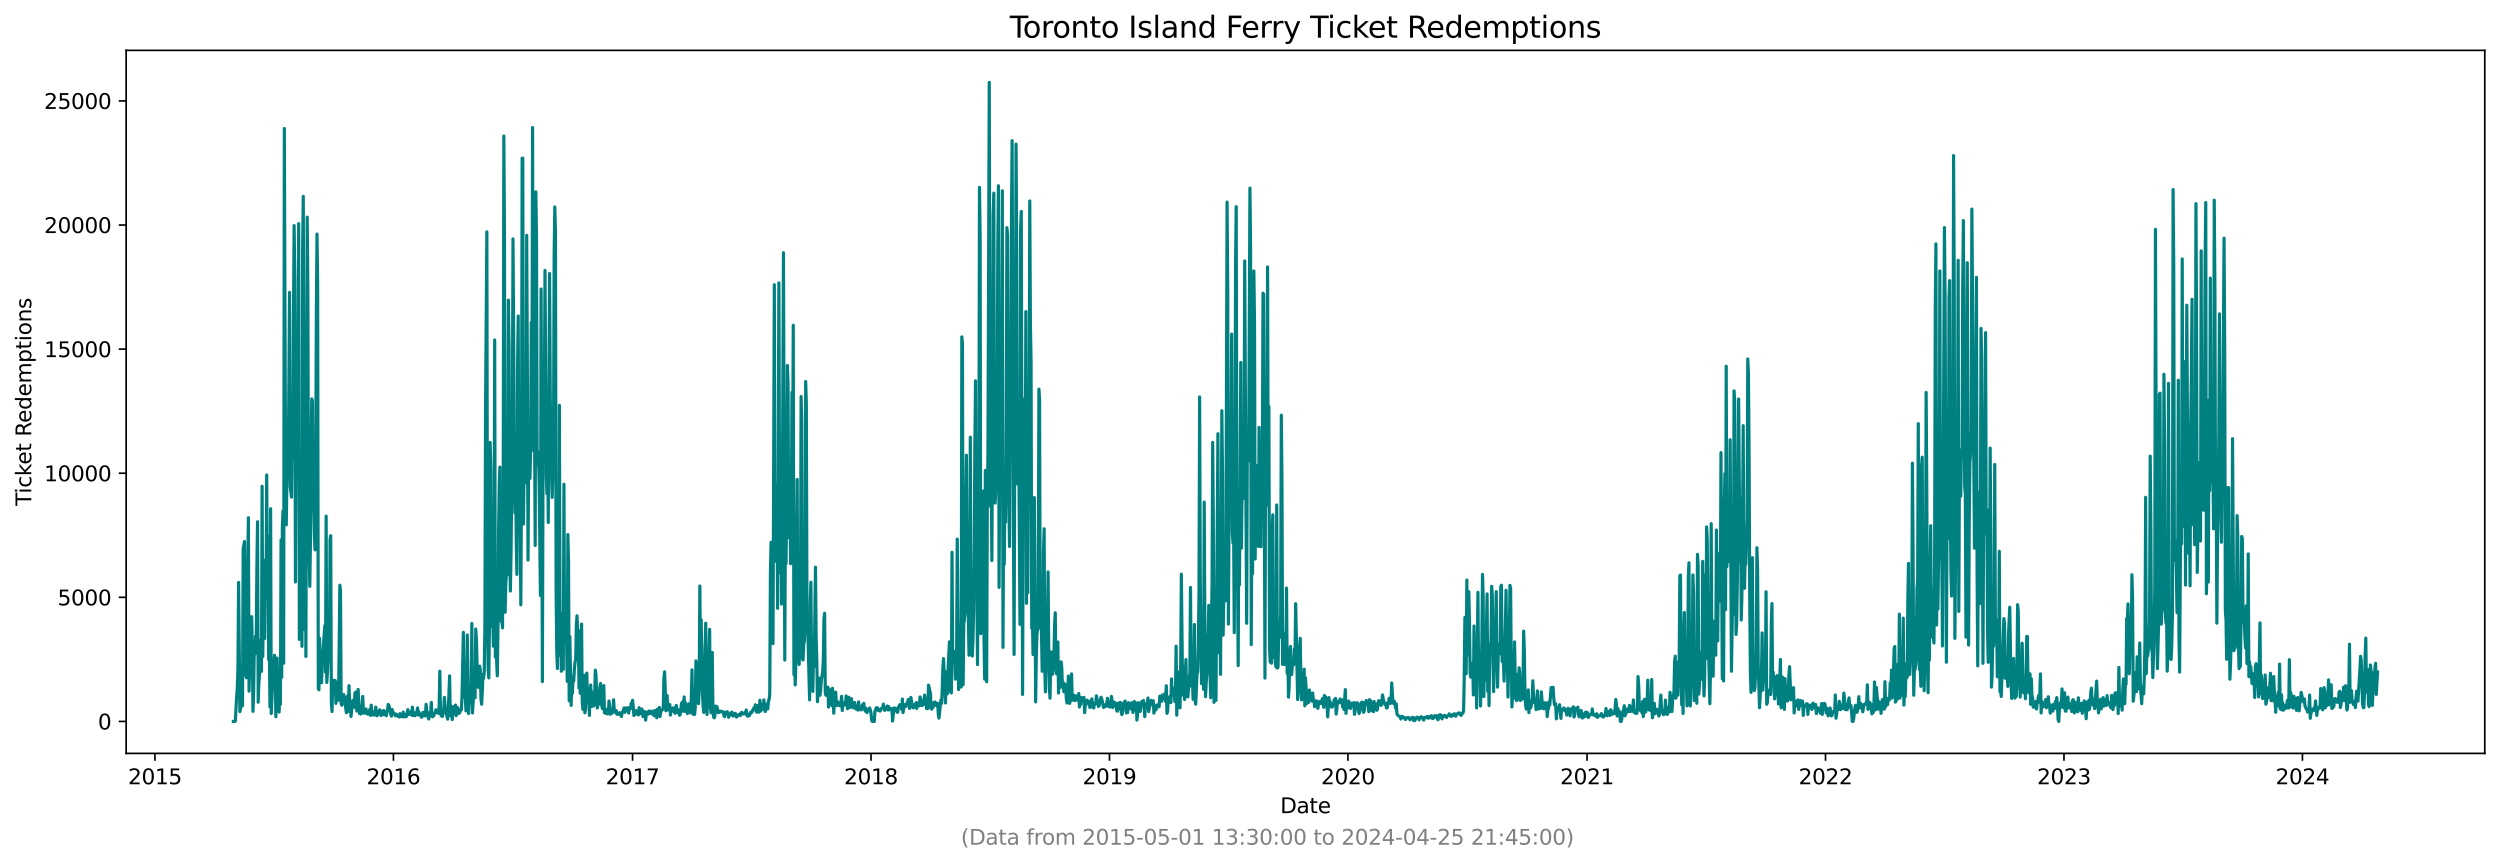 <?xml version="1.0" encoding="utf-8" standalone="no"?>
<!DOCTYPE svg PUBLIC "-//W3C//DTD SVG 1.1//EN"
  "http://www.w3.org/Graphics/SVG/1.1/DTD/svg11.dtd">
<svg xmlns:xlink="http://www.w3.org/1999/xlink" width="1182.891pt" height="408.957pt" viewBox="0 0 1182.891 408.957" xmlns="http://www.w3.org/2000/svg" version="1.1">
 <defs>
  <style type="text/css">*{stroke-linejoin: round; stroke-linecap: butt}</style>
 </defs>
 <g id="figure_1">
  <g id="patch_1">
   <path d="M 0 408.957 
L 1182.891 408.957 
L 1182.891 0 
L 0 0 
z
" style="fill: #ffffff"/>
  </g>
  <g id="axes_1">
   <g id="patch_2">
    <path d="M 59.691 356.478 
L 1175.691 356.478 
L 1175.691 23.838 
L 59.691 23.838 
z
" style="fill: #ffffff"/>
   </g>
   <g id="matplotlib.axis_1">
    <g id="xtick_1">
     <g id="line2d_1">
      <defs>
       <path id="mf350e2d8a4" d="M 0 0 
L 0 3.5 
" style="stroke: #000000; stroke-width: 0.8"/>
      </defs>
      <g>
       <use xlink:href="#mf350e2d8a4" x="73.323" y="356.478" style="stroke: #000000; stroke-width: 0.8"/>
      </g>
     </g>
     <g id="text_1">
      <!-- 2015 -->
      <g transform="translate(60.598 371.076) scale(0.1 -0.1)">
       <defs>
        <path id="DejaVuSans-32" d="M 1228 531 
L 3431 531 
L 3431 0 
L 469 0 
L 469 531 
Q 828 903 1448 1529 
Q 2069 2156 2228 2338 
Q 2531 2678 2651 2914 
Q 2772 3150 2772 3378 
Q 2772 3750 2511 3984 
Q 2250 4219 1831 4219 
Q 1534 4219 1204 4116 
Q 875 4013 500 3803 
L 500 4441 
Q 881 4594 1212 4672 
Q 1544 4750 1819 4750 
Q 2544 4750 2975 4387 
Q 3406 4025 3406 3419 
Q 3406 3131 3298 2873 
Q 3191 2616 2906 2266 
Q 2828 2175 2409 1742 
Q 1991 1309 1228 531 
z
" transform="scale(0.016)"/>
        <path id="DejaVuSans-30" d="M 2034 4250 
Q 1547 4250 1301 3770 
Q 1056 3291 1056 2328 
Q 1056 1369 1301 889 
Q 1547 409 2034 409 
Q 2525 409 2770 889 
Q 3016 1369 3016 2328 
Q 3016 3291 2770 3770 
Q 2525 4250 2034 4250 
z
M 2034 4750 
Q 2819 4750 3233 4129 
Q 3647 3509 3647 2328 
Q 3647 1150 3233 529 
Q 2819 -91 2034 -91 
Q 1250 -91 836 529 
Q 422 1150 422 2328 
Q 422 3509 836 4129 
Q 1250 4750 2034 4750 
z
" transform="scale(0.016)"/>
        <path id="DejaVuSans-31" d="M 794 531 
L 1825 531 
L 1825 4091 
L 703 3866 
L 703 4441 
L 1819 4666 
L 2450 4666 
L 2450 531 
L 3481 531 
L 3481 0 
L 794 0 
L 794 531 
z
" transform="scale(0.016)"/>
        <path id="DejaVuSans-35" d="M 691 4666 
L 3169 4666 
L 3169 4134 
L 1269 4134 
L 1269 2991 
Q 1406 3038 1543 3061 
Q 1681 3084 1819 3084 
Q 2600 3084 3056 2656 
Q 3513 2228 3513 1497 
Q 3513 744 3044 326 
Q 2575 -91 1722 -91 
Q 1428 -91 1123 -41 
Q 819 9 494 109 
L 494 744 
Q 775 591 1075 516 
Q 1375 441 1709 441 
Q 2250 441 2565 725 
Q 2881 1009 2881 1497 
Q 2881 1984 2565 2268 
Q 2250 2553 1709 2553 
Q 1456 2553 1204 2497 
Q 953 2441 691 2322 
L 691 4666 
z
" transform="scale(0.016)"/>
       </defs>
       <use xlink:href="#DejaVuSans-32"/>
       <use xlink:href="#DejaVuSans-30" x="63.623"/>
       <use xlink:href="#DejaVuSans-31" x="127.246"/>
       <use xlink:href="#DejaVuSans-35" x="190.869"/>
      </g>
     </g>
    </g>
    <g id="xtick_2">
     <g id="line2d_2">
      <g>
       <use xlink:href="#mf350e2d8a4" x="186.153" y="356.478" style="stroke: #000000; stroke-width: 0.8"/>
      </g>
     </g>
     <g id="text_2">
      <!-- 2016 -->
      <g transform="translate(173.428 371.076) scale(0.1 -0.1)">
       <defs>
        <path id="DejaVuSans-36" d="M 2113 2584 
Q 1688 2584 1439 2293 
Q 1191 2003 1191 1497 
Q 1191 994 1439 701 
Q 1688 409 2113 409 
Q 2538 409 2786 701 
Q 3034 994 3034 1497 
Q 3034 2003 2786 2293 
Q 2538 2584 2113 2584 
z
M 3366 4563 
L 3366 3988 
Q 3128 4100 2886 4159 
Q 2644 4219 2406 4219 
Q 1781 4219 1451 3797 
Q 1122 3375 1075 2522 
Q 1259 2794 1537 2939 
Q 1816 3084 2150 3084 
Q 2853 3084 3261 2657 
Q 3669 2231 3669 1497 
Q 3669 778 3244 343 
Q 2819 -91 2113 -91 
Q 1303 -91 875 529 
Q 447 1150 447 2328 
Q 447 3434 972 4092 
Q 1497 4750 2381 4750 
Q 2619 4750 2861 4703 
Q 3103 4656 3366 4563 
z
" transform="scale(0.016)"/>
       </defs>
       <use xlink:href="#DejaVuSans-32"/>
       <use xlink:href="#DejaVuSans-30" x="63.623"/>
       <use xlink:href="#DejaVuSans-31" x="127.246"/>
       <use xlink:href="#DejaVuSans-36" x="190.869"/>
      </g>
     </g>
    </g>
    <g id="xtick_3">
     <g id="line2d_3">
      <g>
       <use xlink:href="#mf350e2d8a4" x="299.293" y="356.478" style="stroke: #000000; stroke-width: 0.8"/>
      </g>
     </g>
     <g id="text_3">
      <!-- 2017 -->
      <g transform="translate(286.568 371.076) scale(0.1 -0.1)">
       <defs>
        <path id="DejaVuSans-37" d="M 525 4666 
L 3525 4666 
L 3525 4397 
L 1831 0 
L 1172 0 
L 2766 4134 
L 525 4134 
L 525 4666 
z
" transform="scale(0.016)"/>
       </defs>
       <use xlink:href="#DejaVuSans-32"/>
       <use xlink:href="#DejaVuSans-30" x="63.623"/>
       <use xlink:href="#DejaVuSans-31" x="127.246"/>
       <use xlink:href="#DejaVuSans-37" x="190.869"/>
      </g>
     </g>
    </g>
    <g id="xtick_4">
     <g id="line2d_4">
      <g>
       <use xlink:href="#mf350e2d8a4" x="412.123" y="356.478" style="stroke: #000000; stroke-width: 0.8"/>
      </g>
     </g>
     <g id="text_4">
      <!-- 2018 -->
      <g transform="translate(399.398 371.076) scale(0.1 -0.1)">
       <defs>
        <path id="DejaVuSans-38" d="M 2034 2216 
Q 1584 2216 1326 1975 
Q 1069 1734 1069 1313 
Q 1069 891 1326 650 
Q 1584 409 2034 409 
Q 2484 409 2743 651 
Q 3003 894 3003 1313 
Q 3003 1734 2745 1975 
Q 2488 2216 2034 2216 
z
M 1403 2484 
Q 997 2584 770 2862 
Q 544 3141 544 3541 
Q 544 4100 942 4425 
Q 1341 4750 2034 4750 
Q 2731 4750 3128 4425 
Q 3525 4100 3525 3541 
Q 3525 3141 3298 2862 
Q 3072 2584 2669 2484 
Q 3125 2378 3379 2068 
Q 3634 1759 3634 1313 
Q 3634 634 3220 271 
Q 2806 -91 2034 -91 
Q 1263 -91 848 271 
Q 434 634 434 1313 
Q 434 1759 690 2068 
Q 947 2378 1403 2484 
z
M 1172 3481 
Q 1172 3119 1398 2916 
Q 1625 2713 2034 2713 
Q 2441 2713 2670 2916 
Q 2900 3119 2900 3481 
Q 2900 3844 2670 4047 
Q 2441 4250 2034 4250 
Q 1625 4250 1398 4047 
Q 1172 3844 1172 3481 
z
" transform="scale(0.016)"/>
       </defs>
       <use xlink:href="#DejaVuSans-32"/>
       <use xlink:href="#DejaVuSans-30" x="63.623"/>
       <use xlink:href="#DejaVuSans-31" x="127.246"/>
       <use xlink:href="#DejaVuSans-38" x="190.869"/>
      </g>
     </g>
    </g>
    <g id="xtick_5">
     <g id="line2d_5">
      <g>
       <use xlink:href="#mf350e2d8a4" x="524.953" y="356.478" style="stroke: #000000; stroke-width: 0.8"/>
      </g>
     </g>
     <g id="text_5">
      <!-- 2019 -->
      <g transform="translate(512.228 371.076) scale(0.1 -0.1)">
       <defs>
        <path id="DejaVuSans-39" d="M 703 97 
L 703 672 
Q 941 559 1184 500 
Q 1428 441 1663 441 
Q 2288 441 2617 861 
Q 2947 1281 2994 2138 
Q 2813 1869 2534 1725 
Q 2256 1581 1919 1581 
Q 1219 1581 811 2004 
Q 403 2428 403 3163 
Q 403 3881 828 4315 
Q 1253 4750 1959 4750 
Q 2769 4750 3195 4129 
Q 3622 3509 3622 2328 
Q 3622 1225 3098 567 
Q 2575 -91 1691 -91 
Q 1453 -91 1209 -44 
Q 966 3 703 97 
z
M 1959 2075 
Q 2384 2075 2632 2365 
Q 2881 2656 2881 3163 
Q 2881 3666 2632 3958 
Q 2384 4250 1959 4250 
Q 1534 4250 1286 3958 
Q 1038 3666 1038 3163 
Q 1038 2656 1286 2365 
Q 1534 2075 1959 2075 
z
" transform="scale(0.016)"/>
       </defs>
       <use xlink:href="#DejaVuSans-32"/>
       <use xlink:href="#DejaVuSans-30" x="63.623"/>
       <use xlink:href="#DejaVuSans-31" x="127.246"/>
       <use xlink:href="#DejaVuSans-39" x="190.869"/>
      </g>
     </g>
    </g>
    <g id="xtick_6">
     <g id="line2d_6">
      <g>
       <use xlink:href="#mf350e2d8a4" x="637.784" y="356.478" style="stroke: #000000; stroke-width: 0.8"/>
      </g>
     </g>
     <g id="text_6">
      <!-- 2020 -->
      <g transform="translate(625.059 371.076) scale(0.1 -0.1)">
       <use xlink:href="#DejaVuSans-32"/>
       <use xlink:href="#DejaVuSans-30" x="63.623"/>
       <use xlink:href="#DejaVuSans-32" x="127.246"/>
       <use xlink:href="#DejaVuSans-30" x="190.869"/>
      </g>
     </g>
    </g>
    <g id="xtick_7">
     <g id="line2d_7">
      <g>
       <use xlink:href="#mf350e2d8a4" x="750.923" y="356.478" style="stroke: #000000; stroke-width: 0.8"/>
      </g>
     </g>
     <g id="text_7">
      <!-- 2021 -->
      <g transform="translate(738.198 371.076) scale(0.1 -0.1)">
       <use xlink:href="#DejaVuSans-32"/>
       <use xlink:href="#DejaVuSans-30" x="63.623"/>
       <use xlink:href="#DejaVuSans-32" x="127.246"/>
       <use xlink:href="#DejaVuSans-31" x="190.869"/>
      </g>
     </g>
    </g>
    <g id="xtick_8">
     <g id="line2d_8">
      <g>
       <use xlink:href="#mf350e2d8a4" x="863.753" y="356.478" style="stroke: #000000; stroke-width: 0.8"/>
      </g>
     </g>
     <g id="text_8">
      <!-- 2022 -->
      <g transform="translate(851.028 371.076) scale(0.1 -0.1)">
       <use xlink:href="#DejaVuSans-32"/>
       <use xlink:href="#DejaVuSans-30" x="63.623"/>
       <use xlink:href="#DejaVuSans-32" x="127.246"/>
       <use xlink:href="#DejaVuSans-32" x="190.869"/>
      </g>
     </g>
    </g>
    <g id="xtick_9">
     <g id="line2d_9">
      <g>
       <use xlink:href="#mf350e2d8a4" x="976.584" y="356.478" style="stroke: #000000; stroke-width: 0.8"/>
      </g>
     </g>
     <g id="text_9">
      <!-- 2023 -->
      <g transform="translate(963.859 371.076) scale(0.1 -0.1)">
       <defs>
        <path id="DejaVuSans-33" d="M 2597 2516 
Q 3050 2419 3304 2112 
Q 3559 1806 3559 1356 
Q 3559 666 3084 287 
Q 2609 -91 1734 -91 
Q 1441 -91 1130 -33 
Q 819 25 488 141 
L 488 750 
Q 750 597 1062 519 
Q 1375 441 1716 441 
Q 2309 441 2620 675 
Q 2931 909 2931 1356 
Q 2931 1769 2642 2001 
Q 2353 2234 1838 2234 
L 1294 2234 
L 1294 2753 
L 1863 2753 
Q 2328 2753 2575 2939 
Q 2822 3125 2822 3475 
Q 2822 3834 2567 4026 
Q 2313 4219 1838 4219 
Q 1578 4219 1281 4162 
Q 984 4106 628 3988 
L 628 4550 
Q 988 4650 1302 4700 
Q 1616 4750 1894 4750 
Q 2613 4750 3031 4423 
Q 3450 4097 3450 3541 
Q 3450 3153 3228 2886 
Q 3006 2619 2597 2516 
z
" transform="scale(0.016)"/>
       </defs>
       <use xlink:href="#DejaVuSans-32"/>
       <use xlink:href="#DejaVuSans-30" x="63.623"/>
       <use xlink:href="#DejaVuSans-32" x="127.246"/>
       <use xlink:href="#DejaVuSans-33" x="190.869"/>
      </g>
     </g>
    </g>
    <g id="xtick_10">
     <g id="line2d_10">
      <g>
       <use xlink:href="#mf350e2d8a4" x="1089.414" y="356.478" style="stroke: #000000; stroke-width: 0.8"/>
      </g>
     </g>
     <g id="text_10">
      <!-- 2024 -->
      <g transform="translate(1076.689 371.076) scale(0.1 -0.1)">
       <defs>
        <path id="DejaVuSans-34" d="M 2419 4116 
L 825 1625 
L 2419 1625 
L 2419 4116 
z
M 2253 4666 
L 3047 4666 
L 3047 1625 
L 3713 1625 
L 3713 1100 
L 3047 1100 
L 3047 0 
L 2419 0 
L 2419 1100 
L 313 1100 
L 313 1709 
L 2253 4666 
z
" transform="scale(0.016)"/>
       </defs>
       <use xlink:href="#DejaVuSans-32"/>
       <use xlink:href="#DejaVuSans-30" x="63.623"/>
       <use xlink:href="#DejaVuSans-32" x="127.246"/>
       <use xlink:href="#DejaVuSans-34" x="190.869"/>
      </g>
     </g>
    </g>
    <g id="text_11">
     <!-- Date -->
     <g transform="translate(605.74 384.754) scale(0.1 -0.1)">
      <defs>
       <path id="DejaVuSans-44" d="M 1259 4147 
L 1259 519 
L 2022 519 
Q 2988 519 3436 956 
Q 3884 1394 3884 2338 
Q 3884 3275 3436 3711 
Q 2988 4147 2022 4147 
L 1259 4147 
z
M 628 4666 
L 1925 4666 
Q 3281 4666 3915 4102 
Q 4550 3538 4550 2338 
Q 4550 1131 3912 565 
Q 3275 0 1925 0 
L 628 0 
L 628 4666 
z
" transform="scale(0.016)"/>
       <path id="DejaVuSans-61" d="M 2194 1759 
Q 1497 1759 1228 1600 
Q 959 1441 959 1056 
Q 959 750 1161 570 
Q 1363 391 1709 391 
Q 2188 391 2477 730 
Q 2766 1069 2766 1631 
L 2766 1759 
L 2194 1759 
z
M 3341 1997 
L 3341 0 
L 2766 0 
L 2766 531 
Q 2569 213 2275 61 
Q 1981 -91 1556 -91 
Q 1019 -91 701 211 
Q 384 513 384 1019 
Q 384 1609 779 1909 
Q 1175 2209 1959 2209 
L 2766 2209 
L 2766 2266 
Q 2766 2663 2505 2880 
Q 2244 3097 1772 3097 
Q 1472 3097 1187 3025 
Q 903 2953 641 2809 
L 641 3341 
Q 956 3463 1253 3523 
Q 1550 3584 1831 3584 
Q 2591 3584 2966 3190 
Q 3341 2797 3341 1997 
z
" transform="scale(0.016)"/>
       <path id="DejaVuSans-74" d="M 1172 4494 
L 1172 3500 
L 2356 3500 
L 2356 3053 
L 1172 3053 
L 1172 1153 
Q 1172 725 1289 603 
Q 1406 481 1766 481 
L 2356 481 
L 2356 0 
L 1766 0 
Q 1100 0 847 248 
Q 594 497 594 1153 
L 594 3053 
L 172 3053 
L 172 3500 
L 594 3500 
L 594 4494 
L 1172 4494 
z
" transform="scale(0.016)"/>
       <path id="DejaVuSans-65" d="M 3597 1894 
L 3597 1613 
L 953 1613 
Q 991 1019 1311 708 
Q 1631 397 2203 397 
Q 2534 397 2845 478 
Q 3156 559 3463 722 
L 3463 178 
Q 3153 47 2828 -22 
Q 2503 -91 2169 -91 
Q 1331 -91 842 396 
Q 353 884 353 1716 
Q 353 2575 817 3079 
Q 1281 3584 2069 3584 
Q 2775 3584 3186 3129 
Q 3597 2675 3597 1894 
z
M 3022 2063 
Q 3016 2534 2758 2815 
Q 2500 3097 2075 3097 
Q 1594 3097 1305 2825 
Q 1016 2553 972 2059 
L 3022 2063 
z
" transform="scale(0.016)"/>
      </defs>
      <use xlink:href="#DejaVuSans-44"/>
      <use xlink:href="#DejaVuSans-61" x="77.002"/>
      <use xlink:href="#DejaVuSans-74" x="138.281"/>
      <use xlink:href="#DejaVuSans-65" x="177.49"/>
     </g>
    </g>
   </g>
   <g id="matplotlib.axis_2">
    <g id="ytick_1">
     <g id="line2d_11">
      <defs>
       <path id="m3c4af6b8f9" d="M 0 0 
L -3.5 0 
" style="stroke: #000000; stroke-width: 0.8"/>
      </defs>
      <g>
       <use xlink:href="#m3c4af6b8f9" x="59.691" y="341.358" style="stroke: #000000; stroke-width: 0.8"/>
      </g>
     </g>
     <g id="text_12">
      <!-- 0 -->
      <g transform="translate(46.328 345.157) scale(0.1 -0.1)">
       <use xlink:href="#DejaVuSans-30"/>
      </g>
     </g>
    </g>
    <g id="ytick_2">
     <g id="line2d_12">
      <g>
       <use xlink:href="#m3c4af6b8f9" x="59.691" y="282.635" style="stroke: #000000; stroke-width: 0.8"/>
      </g>
     </g>
     <g id="text_13">
      <!-- 5000 -->
      <g transform="translate(27.241 286.434) scale(0.1 -0.1)">
       <use xlink:href="#DejaVuSans-35"/>
       <use xlink:href="#DejaVuSans-30" x="63.623"/>
       <use xlink:href="#DejaVuSans-30" x="127.246"/>
       <use xlink:href="#DejaVuSans-30" x="190.869"/>
      </g>
     </g>
    </g>
    <g id="ytick_3">
     <g id="line2d_13">
      <g>
       <use xlink:href="#m3c4af6b8f9" x="59.691" y="223.912" style="stroke: #000000; stroke-width: 0.8"/>
      </g>
     </g>
     <g id="text_14">
      <!-- 10000 -->
      <g transform="translate(20.878 227.711) scale(0.1 -0.1)">
       <use xlink:href="#DejaVuSans-31"/>
       <use xlink:href="#DejaVuSans-30" x="63.623"/>
       <use xlink:href="#DejaVuSans-30" x="127.246"/>
       <use xlink:href="#DejaVuSans-30" x="190.869"/>
       <use xlink:href="#DejaVuSans-30" x="254.492"/>
      </g>
     </g>
    </g>
    <g id="ytick_4">
     <g id="line2d_14">
      <g>
       <use xlink:href="#m3c4af6b8f9" x="59.691" y="165.189" style="stroke: #000000; stroke-width: 0.8"/>
      </g>
     </g>
     <g id="text_15">
      <!-- 15000 -->
      <g transform="translate(20.878 168.988) scale(0.1 -0.1)">
       <use xlink:href="#DejaVuSans-31"/>
       <use xlink:href="#DejaVuSans-35" x="63.623"/>
       <use xlink:href="#DejaVuSans-30" x="127.246"/>
       <use xlink:href="#DejaVuSans-30" x="190.869"/>
       <use xlink:href="#DejaVuSans-30" x="254.492"/>
      </g>
     </g>
    </g>
    <g id="ytick_5">
     <g id="line2d_15">
      <g>
       <use xlink:href="#m3c4af6b8f9" x="59.691" y="106.466" style="stroke: #000000; stroke-width: 0.8"/>
      </g>
     </g>
     <g id="text_16">
      <!-- 20000 -->
      <g transform="translate(20.878 110.265) scale(0.1 -0.1)">
       <use xlink:href="#DejaVuSans-32"/>
       <use xlink:href="#DejaVuSans-30" x="63.623"/>
       <use xlink:href="#DejaVuSans-30" x="127.246"/>
       <use xlink:href="#DejaVuSans-30" x="190.869"/>
       <use xlink:href="#DejaVuSans-30" x="254.492"/>
      </g>
     </g>
    </g>
    <g id="ytick_6">
     <g id="line2d_16">
      <g>
       <use xlink:href="#m3c4af6b8f9" x="59.691" y="47.743" style="stroke: #000000; stroke-width: 0.8"/>
      </g>
     </g>
     <g id="text_17">
      <!-- 25000 -->
      <g transform="translate(20.878 51.542) scale(0.1 -0.1)">
       <use xlink:href="#DejaVuSans-32"/>
       <use xlink:href="#DejaVuSans-35" x="63.623"/>
       <use xlink:href="#DejaVuSans-30" x="127.246"/>
       <use xlink:href="#DejaVuSans-30" x="190.869"/>
       <use xlink:href="#DejaVuSans-30" x="254.492"/>
      </g>
     </g>
    </g>
    <g id="text_18">
     <!-- Ticket Redemptions -->
     <g transform="translate(14.798 239.337) rotate(-90) scale(0.1 -0.1)">
      <defs>
       <path id="DejaVuSans-54" d="M -19 4666 
L 3928 4666 
L 3928 4134 
L 2272 4134 
L 2272 0 
L 1638 0 
L 1638 4134 
L -19 4134 
L -19 4666 
z
" transform="scale(0.016)"/>
       <path id="DejaVuSans-69" d="M 603 3500 
L 1178 3500 
L 1178 0 
L 603 0 
L 603 3500 
z
M 603 4863 
L 1178 4863 
L 1178 4134 
L 603 4134 
L 603 4863 
z
" transform="scale(0.016)"/>
       <path id="DejaVuSans-63" d="M 3122 3366 
L 3122 2828 
Q 2878 2963 2633 3030 
Q 2388 3097 2138 3097 
Q 1578 3097 1268 2742 
Q 959 2388 959 1747 
Q 959 1106 1268 751 
Q 1578 397 2138 397 
Q 2388 397 2633 464 
Q 2878 531 3122 666 
L 3122 134 
Q 2881 22 2623 -34 
Q 2366 -91 2075 -91 
Q 1284 -91 818 406 
Q 353 903 353 1747 
Q 353 2603 823 3093 
Q 1294 3584 2113 3584 
Q 2378 3584 2631 3529 
Q 2884 3475 3122 3366 
z
" transform="scale(0.016)"/>
       <path id="DejaVuSans-6b" d="M 581 4863 
L 1159 4863 
L 1159 1991 
L 2875 3500 
L 3609 3500 
L 1753 1863 
L 3688 0 
L 2938 0 
L 1159 1709 
L 1159 0 
L 581 0 
L 581 4863 
z
" transform="scale(0.016)"/>
       <path id="DejaVuSans-20" transform="scale(0.016)"/>
       <path id="DejaVuSans-52" d="M 2841 2188 
Q 3044 2119 3236 1894 
Q 3428 1669 3622 1275 
L 4263 0 
L 3584 0 
L 2988 1197 
Q 2756 1666 2539 1819 
Q 2322 1972 1947 1972 
L 1259 1972 
L 1259 0 
L 628 0 
L 628 4666 
L 2053 4666 
Q 2853 4666 3247 4331 
Q 3641 3997 3641 3322 
Q 3641 2881 3436 2590 
Q 3231 2300 2841 2188 
z
M 1259 4147 
L 1259 2491 
L 2053 2491 
Q 2509 2491 2742 2702 
Q 2975 2913 2975 3322 
Q 2975 3731 2742 3939 
Q 2509 4147 2053 4147 
L 1259 4147 
z
" transform="scale(0.016)"/>
       <path id="DejaVuSans-64" d="M 2906 2969 
L 2906 4863 
L 3481 4863 
L 3481 0 
L 2906 0 
L 2906 525 
Q 2725 213 2448 61 
Q 2172 -91 1784 -91 
Q 1150 -91 751 415 
Q 353 922 353 1747 
Q 353 2572 751 3078 
Q 1150 3584 1784 3584 
Q 2172 3584 2448 3432 
Q 2725 3281 2906 2969 
z
M 947 1747 
Q 947 1113 1208 752 
Q 1469 391 1925 391 
Q 2381 391 2643 752 
Q 2906 1113 2906 1747 
Q 2906 2381 2643 2742 
Q 2381 3103 1925 3103 
Q 1469 3103 1208 2742 
Q 947 2381 947 1747 
z
" transform="scale(0.016)"/>
       <path id="DejaVuSans-6d" d="M 3328 2828 
Q 3544 3216 3844 3400 
Q 4144 3584 4550 3584 
Q 5097 3584 5394 3201 
Q 5691 2819 5691 2113 
L 5691 0 
L 5113 0 
L 5113 2094 
Q 5113 2597 4934 2840 
Q 4756 3084 4391 3084 
Q 3944 3084 3684 2787 
Q 3425 2491 3425 1978 
L 3425 0 
L 2847 0 
L 2847 2094 
Q 2847 2600 2669 2842 
Q 2491 3084 2119 3084 
Q 1678 3084 1418 2786 
Q 1159 2488 1159 1978 
L 1159 0 
L 581 0 
L 581 3500 
L 1159 3500 
L 1159 2956 
Q 1356 3278 1631 3431 
Q 1906 3584 2284 3584 
Q 2666 3584 2933 3390 
Q 3200 3197 3328 2828 
z
" transform="scale(0.016)"/>
       <path id="DejaVuSans-70" d="M 1159 525 
L 1159 -1331 
L 581 -1331 
L 581 3500 
L 1159 3500 
L 1159 2969 
Q 1341 3281 1617 3432 
Q 1894 3584 2278 3584 
Q 2916 3584 3314 3078 
Q 3713 2572 3713 1747 
Q 3713 922 3314 415 
Q 2916 -91 2278 -91 
Q 1894 -91 1617 61 
Q 1341 213 1159 525 
z
M 3116 1747 
Q 3116 2381 2855 2742 
Q 2594 3103 2138 3103 
Q 1681 3103 1420 2742 
Q 1159 2381 1159 1747 
Q 1159 1113 1420 752 
Q 1681 391 2138 391 
Q 2594 391 2855 752 
Q 3116 1113 3116 1747 
z
" transform="scale(0.016)"/>
       <path id="DejaVuSans-6f" d="M 1959 3097 
Q 1497 3097 1228 2736 
Q 959 2375 959 1747 
Q 959 1119 1226 758 
Q 1494 397 1959 397 
Q 2419 397 2687 759 
Q 2956 1122 2956 1747 
Q 2956 2369 2687 2733 
Q 2419 3097 1959 3097 
z
M 1959 3584 
Q 2709 3584 3137 3096 
Q 3566 2609 3566 1747 
Q 3566 888 3137 398 
Q 2709 -91 1959 -91 
Q 1206 -91 779 398 
Q 353 888 353 1747 
Q 353 2609 779 3096 
Q 1206 3584 1959 3584 
z
" transform="scale(0.016)"/>
       <path id="DejaVuSans-6e" d="M 3513 2113 
L 3513 0 
L 2938 0 
L 2938 2094 
Q 2938 2591 2744 2837 
Q 2550 3084 2163 3084 
Q 1697 3084 1428 2787 
Q 1159 2491 1159 1978 
L 1159 0 
L 581 0 
L 581 3500 
L 1159 3500 
L 1159 2956 
Q 1366 3272 1645 3428 
Q 1925 3584 2291 3584 
Q 2894 3584 3203 3211 
Q 3513 2838 3513 2113 
z
" transform="scale(0.016)"/>
       <path id="DejaVuSans-73" d="M 2834 3397 
L 2834 2853 
Q 2591 2978 2328 3040 
Q 2066 3103 1784 3103 
Q 1356 3103 1142 2972 
Q 928 2841 928 2578 
Q 928 2378 1081 2264 
Q 1234 2150 1697 2047 
L 1894 2003 
Q 2506 1872 2764 1633 
Q 3022 1394 3022 966 
Q 3022 478 2636 193 
Q 2250 -91 1575 -91 
Q 1294 -91 989 -36 
Q 684 19 347 128 
L 347 722 
Q 666 556 975 473 
Q 1284 391 1588 391 
Q 1994 391 2212 530 
Q 2431 669 2431 922 
Q 2431 1156 2273 1281 
Q 2116 1406 1581 1522 
L 1381 1569 
Q 847 1681 609 1914 
Q 372 2147 372 2553 
Q 372 3047 722 3315 
Q 1072 3584 1716 3584 
Q 2034 3584 2315 3537 
Q 2597 3491 2834 3397 
z
" transform="scale(0.016)"/>
      </defs>
      <use xlink:href="#DejaVuSans-54"/>
      <use xlink:href="#DejaVuSans-69" x="57.959"/>
      <use xlink:href="#DejaVuSans-63" x="85.742"/>
      <use xlink:href="#DejaVuSans-6b" x="140.723"/>
      <use xlink:href="#DejaVuSans-65" x="195.008"/>
      <use xlink:href="#DejaVuSans-74" x="256.531"/>
      <use xlink:href="#DejaVuSans-20" x="295.74"/>
      <use xlink:href="#DejaVuSans-52" x="327.527"/>
      <use xlink:href="#DejaVuSans-65" x="392.51"/>
      <use xlink:href="#DejaVuSans-64" x="454.033"/>
      <use xlink:href="#DejaVuSans-65" x="517.51"/>
      <use xlink:href="#DejaVuSans-6d" x="579.033"/>
      <use xlink:href="#DejaVuSans-70" x="676.445"/>
      <use xlink:href="#DejaVuSans-74" x="739.922"/>
      <use xlink:href="#DejaVuSans-69" x="779.131"/>
      <use xlink:href="#DejaVuSans-6f" x="806.914"/>
      <use xlink:href="#DejaVuSans-6e" x="868.096"/>
      <use xlink:href="#DejaVuSans-73" x="931.475"/>
     </g>
    </g>
   </g>
   <g id="line2d_17">
    <path d="M 110.418 341.346 
L 111.036 341.358 
L 111.345 341.217 
L 111.964 329.742 
L 112.273 325.585 
L 112.582 316.6 
L 112.891 275.541 
L 113.509 336.719 
L 114.127 333.806 
L 114.437 320.523 
L 114.746 333.9 
L 115.055 259.639 
L 115.673 256.209 
L 115.982 319.489 
L 116.291 308.755 
L 116.6 320.687 
L 116.91 319.266 
L 117.219 266.181 
L 117.528 244.958 
L 117.837 327.018 
L 118.146 313.817 
L 118.455 319.067 
L 118.764 308.778 
L 119.073 291.784 
L 119.382 305.49 
L 119.692 336.59 
L 120.001 328.251 
L 120.31 305.83 
L 120.619 309.424 
L 120.928 301.05 
L 121.237 302.53 
L 121.546 268.541 
L 121.855 246.861 
L 122.165 332.256 
L 122.474 323.447 
L 122.783 319.536 
L 123.092 304.55 
L 123.401 302.812 
L 123.71 317.669 
L 124.019 230.078 
L 124.328 310.61 
L 124.638 285.442 
L 124.947 288.39 
L 125.256 302.107 
L 125.565 264.853 
L 125.874 282.705 
L 126.183 224.734 
L 126.492 273.932 
L 126.801 253.731 
L 127.111 312.067 
L 127.42 301.99 
L 127.729 334.546 
L 128.038 240.718 
L 128.347 337.623 
L 128.965 322.085 
L 129.274 316.483 
L 129.584 315.062 
L 129.893 310.047 
L 130.202 317.328 
L 130.511 339.103 
L 131.129 311.362 
L 131.438 330.882 
L 131.747 332.89 
L 132.057 336.907 
L 132.366 329.437 
L 132.675 333.195 
L 132.984 255.446 
L 133.293 320.499 
L 133.602 249.139 
L 133.911 241.752 
L 134.22 313.793 
L 134.53 60.791 
L 135.148 232.474 
L 135.457 248.329 
L 135.766 226.613 
L 136.075 225.133 
L 136.384 221.023 
L 137.003 138.329 
L 137.312 230.266 
L 137.93 235.234 
L 138.239 205.038 
L 138.548 216.677 
L 138.857 149.639 
L 139.166 106.736 
L 139.476 132.75 
L 139.785 275.377 
L 140.094 204.181 
L 140.403 217.264 
L 140.712 208.139 
L 141.33 105.82 
L 141.639 302.53 
L 141.949 275.388 
L 142.258 218.439 
L 142.567 214.011 
L 142.876 305.83 
L 143.185 118.422 
L 143.494 92.901 
L 144.112 297.903 
L 144.422 214.622 
L 144.731 310.61 
L 145.349 102.754 
L 145.658 137.436 
L 145.967 243.079 
L 146.585 277.444 
L 146.895 256.01 
L 147.204 214.622 
L 147.513 188.725 
L 147.822 189.829 
L 148.131 241.4 
L 148.44 236.326 
L 148.749 253.59 
L 149.058 260.179 
L 149.368 224.887 
L 149.677 149.98 
L 149.986 110.741 
L 150.295 134.441 
L 150.604 325.867 
L 150.913 326.36 
L 151.222 302.025 
L 151.531 319.865 
L 151.841 321.204 
L 152.15 323.06 
L 152.459 313.37 
L 153.695 295.977 
L 154.004 318.033 
L 154.314 244.206 
L 154.623 322.907 
L 154.932 318.057 
L 155.241 311.233 
L 155.55 312.818 
L 155.859 312.595 
L 156.168 255.329 
L 156.477 253.473 
L 156.787 332.373 
L 157.096 336.66 
L 157.405 323.471 
L 157.714 321.862 
L 158.023 327.617 
L 158.332 327.335 
L 158.641 322.026 
L 158.95 332.808 
L 159.569 323.001 
L 159.878 325.561 
L 160.187 331.304 
L 160.805 276.892 
L 161.114 279.393 
L 161.423 332.702 
L 161.733 333.7 
L 162.042 331.175 
L 162.351 332.361 
L 162.66 328.662 
L 162.969 331.915 
L 163.278 332.796 
L 163.896 337.247 
L 164.206 329.789 
L 164.515 329.202 
L 164.824 336.59 
L 165.133 324.446 
L 165.442 331.903 
L 165.751 332.267 
L 166.06 339.009 
L 166.988 331.398 
L 167.297 333.583 
L 167.606 334.652 
L 167.915 328.157 
L 168.224 327.487 
L 168.842 336.437 
L 169.151 330.013 
L 169.461 326.207 
L 169.77 333.665 
L 170.079 337.588 
L 170.388 335.697 
L 170.697 337.881 
L 171.006 337.2 
L 171.624 329.508 
L 171.934 335.967 
L 172.243 337.494 
L 172.552 336.578 
L 172.861 336.871 
L 173.17 335.45 
L 173.479 337.623 
L 173.788 336.836 
L 174.097 337.952 
L 174.407 336.366 
L 174.716 336.402 
L 175.025 335.568 
L 175.334 338.516 
L 175.643 333.665 
L 175.952 337.635 
L 176.261 337.318 
L 176.57 338.245 
L 176.88 336.848 
L 177.189 338.351 
L 177.498 337.952 
L 177.807 334.581 
L 178.116 337.541 
L 178.425 338.668 
L 179.043 337.13 
L 179.353 336.86 
L 179.662 335.803 
L 179.971 337.846 
L 180.28 338.563 
L 180.589 336.543 
L 181.207 338.128 
L 181.516 336.167 
L 181.826 338.152 
L 182.135 337.576 
L 182.444 336.754 
L 182.753 338.645 
L 183.371 335.897 
L 183.68 333.278 
L 183.989 333.736 
L 184.608 336.049 
L 184.917 338.152 
L 185.226 338.844 
L 185.535 335.697 
L 185.844 337.012 
L 186.462 337.459 
L 187.081 338.68 
L 187.39 337.858 
L 187.699 338.234 
L 188.008 338.281 
L 188.317 338.938 
L 188.626 338.539 
L 188.935 339.256 
L 189.245 337.647 
L 189.554 339.044 
L 190.172 338.386 
L 190.481 339.15 
L 190.79 336.918 
L 191.099 339.173 
L 191.408 338.856 
L 191.718 338.105 
L 192.027 339.115 
L 192.336 339.009 
L 192.954 335.779 
L 193.263 338.046 
L 193.572 338.058 
L 194.191 336.789 
L 194.809 338.398 
L 195.118 334.616 
L 195.427 338.574 
L 195.736 337.048 
L 196.045 338.093 
L 196.354 338.633 
L 196.664 337.658 
L 196.973 338.046 
L 197.591 334.957 
L 197.9 338.328 
L 198.209 336.813 
L 198.518 338.187 
L 198.827 338.469 
L 199.137 338.046 
L 199.446 339.396 
L 199.755 338.551 
L 200.064 337.095 
L 200.373 338.692 
L 200.991 336.789 
L 201.3 338.786 
L 201.61 333.278 
L 201.919 336.507 
L 202.228 337.282 
L 202.537 337.611 
L 202.846 340.195 
L 203.464 337.001 
L 203.773 337.153 
L 204.083 332.373 
L 204.392 338.927 
L 204.701 339.173 
L 205.01 338.187 
L 205.319 338.527 
L 205.628 337.435 
L 205.937 337.235 
L 206.246 335.838 
L 206.556 337.2 
L 206.865 336.66 
L 207.174 337.341 
L 207.483 337.517 
L 207.792 333.665 
L 208.101 317.563 
L 208.41 336.39 
L 208.719 338.621 
L 209.029 335.92 
L 209.338 339.021 
L 209.956 335.497 
L 210.265 329.966 
L 210.574 334.064 
L 210.883 335.486 
L 211.192 337.787 
L 211.811 340.254 
L 212.12 335.568 
L 212.738 319.783 
L 213.047 338.657 
L 213.356 333.947 
L 213.665 335.791 
L 213.974 340.477 
L 214.284 335.932 
L 214.593 334.417 
L 214.902 337.764 
L 215.211 337.059 
L 215.52 333.595 
L 215.829 338.645 
L 216.138 337.576 
L 216.447 334.734 
L 216.757 335.356 
L 217.066 337.553 
L 217.375 337.423 
L 217.993 336.049 
L 218.302 335.791 
L 218.611 329.402 
L 219.23 299.195 
L 219.539 325.15 
L 219.848 329.907 
L 220.157 329.86 
L 220.466 336.355 
L 220.775 327.358 
L 221.084 300.44 
L 221.703 337.6 
L 222.321 325.831 
L 222.63 331.774 
L 222.939 330.823 
L 223.248 295.014 
L 223.557 337.341 
L 223.866 332.467 
L 224.176 321.838 
L 224.794 330.142 
L 225.103 297.633 
L 225.412 302.53 
L 225.721 314.322 
L 226.339 325.221 
L 226.958 315.191 
L 227.267 317.293 
L 227.576 330.776 
L 227.885 333.219 
L 228.194 327.347 
L 228.503 319.055 
L 228.812 321.028 
L 229.122 317.845 
L 229.431 296.341 
L 229.74 193.07 
L 230.358 109.719 
L 230.667 291.443 
L 230.976 317 
L 231.285 320.77 
L 231.595 295.378 
L 231.904 209.348 
L 232.213 221.258 
L 232.522 286.957 
L 232.831 296.493 
L 233.14 291.197 
L 233.449 305.736 
L 233.758 262.117 
L 234.068 160.855 
L 234.377 310.928 
L 234.686 297.656 
L 234.995 313.206 
L 235.304 319.748 
L 235.613 295.836 
L 235.922 250.408 
L 236.231 228.739 
L 236.541 221.023 
L 236.85 293.816 
L 237.159 291.279 
L 237.777 297.069 
L 238.086 239.591 
L 238.395 64.373 
L 238.704 113.184 
L 239.014 289.67 
L 239.323 276.363 
L 239.632 271.325 
L 239.941 272.065 
L 240.25 235.316 
L 240.559 142.017 
L 240.868 165.412 
L 241.177 257.912 
L 241.487 279.652 
L 241.796 261.682 
L 242.414 204.615 
L 242.723 113.031 
L 243.032 156.991 
L 243.341 219.719 
L 243.65 242.727 
L 243.96 218.075 
L 244.269 255.834 
L 244.578 271.771 
L 244.887 173.527 
L 245.196 149.521 
L 245.505 242.738 
L 245.814 238.076 
L 246.123 248.575 
L 246.433 286.17 
L 246.742 229.502 
L 247.051 74.873 
L 247.36 74.826 
L 247.669 247.953 
L 247.978 220.154 
L 248.287 217.852 
L 248.596 204.662 
L 248.906 228.433 
L 249.215 111.328 
L 249.524 174.749 
L 249.833 265.018 
L 250.142 215.338 
L 250.451 224.229 
L 250.76 226.355 
L 251.069 211.533 
L 251.379 152.469 
L 251.688 189.782 
L 251.997 60.333 
L 252.306 213.095 
L 252.615 188.584 
L 252.924 202.725 
L 253.233 258.089 
L 253.542 90.775 
L 253.852 113.195 
L 254.161 220.048 
L 254.47 214.692 
L 254.779 213.905 
L 255.088 228.128 
L 255.706 281.789 
L 256.015 136.767 
L 256.324 215.139 
L 256.634 322.531 
L 256.943 216.219 
L 257.561 190.71 
L 257.87 127.935 
L 258.488 225.403 
L 258.797 233.636 
L 259.107 212.461 
L 259.416 247.213 
L 260.034 129.415 
L 260.343 186.282 
L 260.652 210.64 
L 261.27 235.363 
L 261.889 211.697 
L 262.198 120.688 
L 262.507 97.904 
L 262.816 109.778 
L 263.125 279.1 
L 263.434 308.285 
L 263.743 316.295 
L 264.053 283.985 
L 264.362 310.141 
L 264.671 191.814 
L 264.98 296.599 
L 265.289 297.633 
L 265.598 317.587 
L 266.216 290.022 
L 266.526 316.694 
L 266.835 229.103 
L 267.144 303.575 
L 267.453 300.181 
L 267.762 299.23 
L 268.071 301.919 
L 268.38 322.39 
L 268.689 252.909 
L 268.999 265.276 
L 269.308 331.586 
L 269.617 301.18 
L 270.235 333.771 
L 270.544 321.216 
L 270.853 328.051 
L 271.162 319.971 
L 271.472 322.238 
L 271.781 316.424 
L 272.09 313.323 
L 272.399 311.961 
L 272.708 295.683 
L 273.017 291.385 
L 273.326 298.819 
L 273.635 298.22 
L 273.945 325.526 
L 274.254 318.244 
L 274.563 328.051 
L 274.872 323.048 
L 275.181 295.284 
L 275.49 332.232 
L 275.799 335.65 
L 276.418 319.525 
L 276.727 337.259 
L 277.036 335.521 
L 277.345 322.296 
L 277.654 318.503 
L 277.963 331.704 
L 278.272 329.449 
L 278.581 330.976 
L 278.891 338.492 
L 279.2 326.055 
L 279.509 324.117 
L 279.818 334.264 
L 280.127 327.358 
L 280.745 334.088 
L 281.054 333.818 
L 281.364 329.625 
L 281.673 317.082 
L 281.982 319.278 
L 282.6 334.98 
L 283.218 332.138 
L 283.527 333.113 
L 283.837 325.068 
L 284.146 323.377 
L 284.455 331.398 
L 284.764 334.111 
L 285.073 335.345 
L 285.382 333.348 
L 285.691 324.375 
L 286 337.224 
L 286.31 337.012 
L 286.619 337.553 
L 286.928 336.167 
L 287.237 335.603 
L 287.546 337.799 
L 287.855 337.13 
L 288.164 331.692 
L 288.473 334.335 
L 288.783 337.952 
L 289.092 336.766 
L 289.401 337.4 
L 289.71 337.388 
L 290.019 336.202 
L 290.328 331.117 
L 290.637 335.944 
L 291.256 337.118 
L 291.565 336.214 
L 291.874 337.964 
L 292.183 337.576 
L 292.492 337.928 
L 292.801 337.905 
L 293.11 337.212 
L 293.419 338.046 
L 293.729 338.21 
L 294.038 338.997 
L 294.347 336.989 
L 294.965 336.261 
L 295.274 334.945 
L 295.583 337.095 
L 295.892 336.543 
L 296.202 334.992 
L 296.511 336.073 
L 296.82 334.922 
L 297.129 334.898 
L 297.438 337.388 
L 297.747 335.685 
L 298.056 334.781 
L 298.365 335.215 
L 298.675 332.69 
L 298.984 335.133 
L 299.293 331.351 
L 299.602 334.135 
L 299.911 338.539 
L 300.22 337.494 
L 300.529 338.105 
L 300.838 336.214 
L 301.147 336.449 
L 301.457 337.247 
L 301.766 337.553 
L 302.075 338.292 
L 302.384 334.863 
L 302.693 337.4 
L 303.002 337.682 
L 303.311 335.779 
L 303.62 335.474 
L 303.93 335.944 
L 304.239 339.032 
L 304.548 338.915 
L 304.857 338.316 
L 305.166 336.707 
L 305.475 340.735 
L 305.784 338.081 
L 306.093 337.964 
L 306.403 336.965 
L 306.712 337.928 
L 307.021 336.39 
L 307.33 337.611 
L 307.639 337.423 
L 308.257 336.46 
L 308.566 337.823 
L 308.876 337.74 
L 309.185 337.095 
L 309.494 338.692 
L 309.803 336.131 
L 310.112 336.93 
L 310.421 336.742 
L 310.73 339.608 
L 311.039 335.544 
L 311.349 336.848 
L 311.658 336.719 
L 311.967 334.71 
L 312.276 339.068 
L 312.585 337.142 
L 312.894 336.084 
L 313.203 336.038 
L 313.512 335.673 
L 313.822 334.558 
L 314.131 320.863 
L 314.44 317.88 
L 314.749 325.608 
L 315.058 336.296 
L 315.367 335.767 
L 315.676 329.108 
L 315.985 335.908 
L 316.295 335.204 
L 316.604 335.38 
L 316.913 333.36 
L 317.222 338.339 
L 317.531 335.133 
L 317.84 335.286 
L 318.149 335.955 
L 318.458 334.934 
L 318.768 336.66 
L 319.077 336.19 
L 319.386 337.506 
L 319.695 334.91 
L 320.004 333.794 
L 320.313 337.071 
L 320.622 336.202 
L 320.931 335.814 
L 321.55 338.433 
L 321.859 337.893 
L 322.477 332.679 
L 322.786 336.472 
L 323.095 331.892 
L 323.404 336.531 
L 323.714 329.778 
L 324.023 336.601 
L 324.332 332.549 
L 324.641 335.474 
L 324.95 335.532 
L 325.259 337.67 
L 325.568 336.46 
L 325.877 333.031 
L 326.187 333.336 
L 326.496 336.026 
L 326.805 337.306 
L 327.114 329.836 
L 327.423 316.941 
L 327.732 335.744 
L 328.041 337.987 
L 328.35 332.714 
L 328.66 338.046 
L 328.969 334.558 
L 329.278 312.701 
L 329.587 314.897 
L 329.896 325.127 
L 330.205 330.823 
L 330.514 332.937 
L 330.823 326.595 
L 331.133 277.268 
L 331.442 317.105 
L 331.751 293.205 
L 332.369 327.781 
L 332.678 334.276 
L 332.987 337.095 
L 333.296 330.001 
L 333.606 308.085 
L 333.915 294.873 
L 334.224 323.259 
L 334.533 338.058 
L 334.842 324.457 
L 335.46 311.209 
L 335.769 297.774 
L 336.079 334.37 
L 336.388 337.247 
L 336.697 334.252 
L 337.006 308.708 
L 337.315 335.074 
L 337.624 339.303 
L 337.933 339.643 
L 338.242 338.938 
L 338.552 334.1 
L 338.861 335.063 
L 339.17 334.264 
L 339.479 335.227 
L 339.788 337.2 
L 340.097 336.625 
L 340.406 337.048 
L 340.715 336.543 
L 341.025 336.496 
L 341.334 336.766 
L 341.643 336.848 
L 341.952 336.672 
L 342.261 337.106 
L 342.57 338.692 
L 342.879 339.115 
L 343.188 337.306 
L 343.498 336.895 
L 343.807 337.423 
L 344.116 336.766 
L 344.425 337.224 
L 344.734 339.385 
L 345.043 337.729 
L 345.352 337.846 
L 345.661 338.398 
L 345.97 337.282 
L 346.28 336.918 
L 346.589 337.705 
L 346.898 338.797 
L 347.207 337.987 
L 347.516 338.234 
L 347.825 337.494 
L 348.134 337.858 
L 348.443 339.279 
L 348.753 339.079 
L 349.062 338.433 
L 349.371 338.339 
L 349.68 338.022 
L 349.989 337.94 
L 350.298 338.61 
L 350.607 337.365 
L 350.916 337.036 
L 351.226 337.729 
L 351.535 337.67 
L 351.844 337.846 
L 352.153 337.576 
L 352.462 337.083 
L 352.771 337.799 
L 353.08 335.932 
L 353.389 338.292 
L 353.699 338.844 
L 354.008 338.833 
L 354.317 338.093 
L 354.626 338.551 
L 354.935 337.365 
L 355.244 336.883 
L 355.553 337.306 
L 355.862 336.813 
L 356.172 335.991 
L 356.481 335.603 
L 356.79 334.757 
L 357.099 335.685 
L 357.408 333.489 
L 357.717 336.496 
L 358.026 336.965 
L 358.335 333.841 
L 358.645 336.284 
L 358.954 337.012 
L 359.263 335.756 
L 359.572 331.328 
L 359.881 336.496 
L 360.19 335.838 
L 360.499 333.336 
L 361.118 335.556 
L 361.427 331.163 
L 361.736 334.605 
L 362.045 336.672 
L 362.354 335.568 
L 362.663 333.172 
L 362.972 334.945 
L 363.281 335.392 
L 363.591 331.669 
L 363.9 331.07 
L 364.209 328.65 
L 364.518 271.818 
L 364.827 256.585 
L 365.136 260.672 
L 365.445 268.353 
L 365.754 304.55 
L 366.373 134.723 
L 366.682 265.593 
L 366.991 229.467 
L 367.3 230.841 
L 367.609 233.777 
L 367.918 287.826 
L 368.537 133.866 
L 368.846 236.584 
L 369.155 271.019 
L 369.464 226.766 
L 369.773 285.818 
L 370.082 256.468 
L 370.7 119.561 
L 371.319 312.302 
L 371.628 246.297 
L 371.937 266.686 
L 372.246 234.318 
L 372.555 172.917 
L 372.864 181.619 
L 373.173 254.33 
L 373.483 254.272 
L 373.792 242.633 
L 374.101 266.733 
L 374.41 250.22 
L 374.719 185.671 
L 375.028 220.412 
L 375.337 153.902 
L 375.646 319.219 
L 375.956 311.644 
L 376.265 324.082 
L 376.574 312.677 
L 376.883 259.592 
L 377.192 226.848 
L 377.501 310.458 
L 377.81 298.807 
L 378.119 314.38 
L 378.738 294.485 
L 379.047 187.609 
L 379.356 198.508 
L 379.665 311.832 
L 379.974 312.29 
L 380.283 304.973 
L 380.592 303.258 
L 380.902 294.661 
L 381.211 180.515 
L 381.52 190.686 
L 381.829 292.007 
L 382.138 295.507 
L 383.065 331.14 
L 383.375 285.841 
L 383.684 275.482 
L 383.993 315.508 
L 384.302 307.134 
L 384.611 327.147 
L 384.92 308.696 
L 385.229 315.414 
L 385.848 268.377 
L 386.157 301.872 
L 386.466 311.221 
L 386.775 332.021 
L 387.084 328.204 
L 387.393 322.12 
L 387.702 320.922 
L 388.011 328.967 
L 388.321 325.925 
L 388.63 321.686 
L 389.248 317.939 
L 389.557 312.372 
L 389.866 292.817 
L 390.175 290.163 
L 390.484 327.793 
L 390.793 328.979 
L 391.103 328.65 
L 391.412 325.831 
L 391.721 325.15 
L 392.03 334.546 
L 392.339 326.09 
L 392.648 330.318 
L 392.957 327.1 
L 393.266 332.655 
L 393.576 333.865 
L 393.885 325.679 
L 394.194 329.143 
L 394.503 337.482 
L 394.812 331.563 
L 395.121 331.692 
L 395.43 327.511 
L 395.739 333.806 
L 396.049 333.83 
L 396.358 332.044 
L 396.667 333.63 
L 396.976 333.524 
L 397.285 332.761 
L 397.594 334.017 
L 397.903 332.303 
L 398.212 329.472 
L 398.522 336.202 
L 398.831 333.841 
L 399.449 332.526 
L 399.758 333.501 
L 400.067 333.395 
L 400.376 329.308 
L 400.685 330.541 
L 400.995 335.345 
L 401.613 329.907 
L 401.922 333.912 
L 402.231 334.804 
L 402.54 334.511 
L 402.849 330.576 
L 403.158 333.266 
L 403.468 334.663 
L 403.777 334.922 
L 404.086 333.888 
L 404.395 332.361 
L 405.013 335.509 
L 405.631 335.403 
L 405.941 336.014 
L 406.25 332.091 
L 406.559 334.898 
L 406.868 334.875 
L 407.177 335.732 
L 407.486 335.897 
L 407.795 335.415 
L 408.104 333.477 
L 408.414 333.254 
L 408.723 332.796 
L 409.032 335.345 
L 409.341 336.449 
L 409.65 335.074 
L 410.268 337.2 
L 410.577 335.732 
L 410.887 335.544 
L 411.196 336.108 
L 411.505 334.98 
L 412.123 337.259 
L 412.432 340.888 
L 412.741 341.358 
L 413.669 341.358 
L 413.978 336.543 
L 414.596 334.945 
L 414.905 334.793 
L 415.214 334.969 
L 415.523 336.214 
L 415.833 336.108 
L 416.142 336.366 
L 416.451 336.437 
L 416.76 335.345 
L 417.069 335.298 
L 417.378 334.945 
L 417.687 334.934 
L 417.996 333.148 
L 418.306 335.568 
L 418.615 336.12 
L 418.924 334.945 
L 419.233 334.804 
L 419.542 334.804 
L 419.851 334.029 
L 420.16 335.932 
L 420.469 334.323 
L 420.779 335.873 
L 421.088 335.709 
L 421.397 335.709 
L 421.706 335.227 
L 422.015 335.215 
L 422.324 341.193 
L 422.942 335.345 
L 423.252 334.934 
L 423.561 336.167 
L 423.87 335.309 
L 424.488 336.977 
L 424.797 336.989 
L 425.106 334.417 
L 425.415 334.628 
L 425.725 333.43 
L 426.034 334.605 
L 426.343 333.677 
L 426.652 335.685 
L 426.961 330.752 
L 427.27 337.177 
L 427.579 335.239 
L 427.888 334.628 
L 428.198 333.43 
L 428.507 334.241 
L 428.816 332.996 
L 429.125 333.289 
L 429.434 332.326 
L 429.743 330.964 
L 430.052 334.041 
L 430.361 335.204 
L 430.671 334.475 
L 430.98 329.977 
L 431.598 333.794 
L 431.907 334.593 
L 432.216 334.957 
L 432.525 333.465 
L 432.834 334.041 
L 433.453 332.432 
L 433.762 335.215 
L 434.071 332.585 
L 434.38 333.877 
L 434.689 333.137 
L 434.998 333.994 
L 435.307 329.778 
L 435.617 330.658 
L 435.926 333.383 
L 436.235 333.865 
L 436.544 332.573 
L 436.853 333.442 
L 437.162 331.821 
L 437.471 328.897 
L 437.78 331.128 
L 438.089 330.705 
L 438.399 335.286 
L 438.708 330.494 
L 439.017 335.274 
L 439.326 324.187 
L 439.635 325.279 
L 439.944 327.006 
L 440.253 327.828 
L 440.562 334.957 
L 440.872 335.556 
L 441.181 332.573 
L 441.49 334.663 
L 441.799 332.514 
L 442.108 333.759 
L 442.417 332.138 
L 443.345 334.053 
L 443.654 332.784 
L 443.963 337.823 
L 444.272 339.784 
L 445.199 331.128 
L 445.508 332.831 
L 445.818 326.56 
L 446.127 315.719 
L 446.436 311.62 
L 447.363 332.62 
L 447.672 319.947 
L 447.981 317.822 
L 448.291 328.263 
L 448.6 316.577 
L 449.218 303.705 
L 449.527 311.879 
L 449.836 327.429 
L 450.145 327.852 
L 450.454 261.318 
L 450.764 312.631 
L 451.073 312.302 
L 451.382 308.226 
L 451.691 312.184 
L 452 321.357 
L 452.309 316.377 
L 452.618 309.589 
L 452.927 255.082 
L 453.546 326.278 
L 453.855 295.812 
L 454.473 306.512 
L 454.782 325.103 
L 455.091 159.399 
L 455.4 162.652 
L 455.71 323.976 
L 456.019 294.873 
L 456.328 293.452 
L 456.637 274.132 
L 456.946 237.512 
L 457.255 215.385 
L 457.564 275.4 
L 457.873 289.963 
L 458.183 292.559 
L 458.492 310.035 
L 458.801 284.984 
L 459.11 206.859 
L 459.419 304.95 
L 460.037 310.423 
L 460.346 303.705 
L 460.656 289.411 
L 460.965 257.126 
L 461.274 209.031 
L 461.583 180.198 
L 461.892 273.509 
L 462.201 278.407 
L 462.51 314.451 
L 462.819 270.89 
L 463.129 249.28 
L 463.438 88.649 
L 463.747 110.212 
L 464.056 299.829 
L 464.365 262.07 
L 464.674 264.994 
L 464.983 253.684 
L 465.292 232.309 
L 465.602 304.092 
L 465.911 321.345 
L 466.22 222.596 
L 466.529 250.889 
L 466.838 322.566 
L 467.147 240.143 
L 467.456 213.436 
L 468.075 38.958 
L 468.384 174.479 
L 468.693 239.685 
L 469.002 220.553 
L 469.311 265.218 
L 469.62 199.694 
L 469.929 101.439 
L 470.238 91.374 
L 470.548 235.398 
L 470.857 238.029 
L 471.784 219.907 
L 472.093 118.586 
L 472.402 87.886 
L 472.711 277.925 
L 473.33 166.504 
L 473.639 194.703 
L 473.948 163.04 
L 474.257 90.282 
L 474.566 306.312 
L 474.875 241.529 
L 475.184 266.956 
L 475.494 227.329 
L 475.803 247.049 
L 476.112 198.602 
L 476.421 107.722 
L 476.73 111.199 
L 477.039 199.73 
L 477.348 236.114 
L 477.657 258.594 
L 477.967 201.867 
L 478.276 196.312 
L 478.585 103.013 
L 478.894 66.546 
L 479.512 247.483 
L 479.821 309.671 
L 480.13 209.125 
L 480.44 182.371 
L 480.749 68.178 
L 481.058 117.106 
L 481.367 228.985 
L 481.676 219.449 
L 481.985 204.369 
L 482.603 295.436 
L 482.912 107.746 
L 483.222 100.03 
L 483.84 328.58 
L 484.149 239.614 
L 484.458 188.866 
L 484.767 190.228 
L 485.076 239.391 
L 485.385 147.431 
L 485.695 285.454 
L 486.004 227.717 
L 486.313 280.474 
L 486.622 212.379 
L 486.931 203.312 
L 487.24 95.085 
L 487.549 153.726 
L 487.858 171.437 
L 488.168 297.233 
L 488.477 291.525 
L 488.786 309.659 
L 489.095 291.76 
L 489.404 235.433 
L 489.713 275.095 
L 490.022 332.127 
L 490.331 310.869 
L 490.641 300.076 
L 490.95 297.257 
L 491.259 283.704 
L 491.568 184.133 
L 491.877 189.113 
L 492.186 297.175 
L 492.495 293.639 
L 492.804 300.451 
L 493.114 317.634 
L 493.423 305.995 
L 493.732 261.095 
L 494.041 250.208 
L 494.35 317.082 
L 494.659 327.347 
L 494.968 310.481 
L 495.277 306.887 
L 495.587 298.666 
L 495.896 270.62 
L 496.205 307.616 
L 496.514 325.691 
L 496.823 330.365 
L 497.132 313.969 
L 497.441 308.473 
L 497.75 315.919 
L 498.06 319.02 
L 498.678 310.728 
L 498.987 295.483 
L 499.296 289.928 
L 499.605 315.79 
L 499.914 318.832 
L 500.223 315.896 
L 500.533 303.775 
L 500.842 327.91 
L 501.151 319.736 
L 501.46 325.373 
L 501.769 323.33 
L 502.078 313.147 
L 502.387 315.966 
L 502.696 325.115 
L 503.006 322.848 
L 503.315 327.241 
L 503.624 323.6 
L 503.933 323.717 
L 504.242 326.419 
L 504.551 330.6 
L 504.86 332.62 
L 505.169 330.952 
L 505.479 319.889 
L 505.788 327.769 
L 506.097 332.796 
L 506.406 331.692 
L 506.715 327.652 
L 507.024 318.855 
L 507.333 331.304 
L 507.642 330.788 
L 508.261 329.014 
L 508.57 331.528 
L 509.188 329.825 
L 509.497 329.261 
L 509.806 331.257 
L 510.115 330.212 
L 510.425 328.145 
L 510.734 334.534 
L 511.043 332.573 
L 511.352 333.254 
L 511.661 330.001 
L 511.97 330.823 
L 512.279 330.846 
L 512.588 331.762 
L 512.898 329.954 
L 513.207 337.212 
L 513.516 333.137 
L 513.825 333.465 
L 514.134 332.596 
L 514.443 331.269 
L 514.752 332.373 
L 515.061 331.809 
L 515.371 332.819 
L 515.68 334.769 
L 515.989 332.608 
L 516.298 332.056 
L 516.607 330.67 
L 517.225 334.851 
L 517.534 334.969 
L 517.844 332.819 
L 518.153 332.996 
L 518.462 332.843 
L 518.771 329.226 
L 519.389 332.749 
L 519.698 334.241 
L 520.007 334.076 
L 520.935 329.895 
L 521.244 330.541 
L 521.553 331.657 
L 521.862 333.618 
L 522.171 334.746 
L 522.48 333.794 
L 522.79 333.501 
L 523.099 334.288 
L 523.408 333.653 
L 523.717 332.502 
L 524.026 330.377 
L 524.644 334.417 
L 524.953 332.996 
L 525.263 334.135 
L 525.572 334.546 
L 525.881 329.508 
L 526.499 334.757 
L 526.808 334.135 
L 527.117 332.127 
L 527.426 332.69 
L 527.735 332.819 
L 528.045 332.761 
L 528.354 336.178 
L 528.663 336.507 
L 528.972 332.796 
L 529.281 332.984 
L 529.59 332.479 
L 529.899 335.509 
L 530.208 332.385 
L 530.518 337.153 
L 530.827 338.116 
L 531.136 337.177 
L 531.445 332.996 
L 531.754 333.559 
L 532.063 332.15 
L 532.372 331.715 
L 532.991 337.353 
L 533.3 334.323 
L 533.609 337.095 
L 533.918 332.467 
L 534.227 334.111 
L 534.536 332.866 
L 534.845 334.757 
L 535.154 335.403 
L 535.464 332.491 
L 535.773 334.123 
L 536.082 337.13 
L 536.391 332.996 
L 536.7 331.939 
L 537.009 335.074 
L 537.318 336.049 
L 537.627 332.632 
L 537.937 340.7 
L 538.246 337.905 
L 538.555 332.467 
L 538.864 335.168 
L 539.173 334.135 
L 539.482 336.613 
L 539.791 334.746 
L 540.1 332.009 
L 540.41 332.608 
L 540.719 332.408 
L 541.028 331.457 
L 541.337 333.36 
L 541.646 339.079 
L 541.955 334.288 
L 542.264 333.113 
L 542.573 334.851 
L 543.192 330.271 
L 543.501 336.672 
L 544.119 333.066 
L 544.428 333.606 
L 544.737 331.387 
L 545.046 332.596 
L 545.356 332.174 
L 545.665 331.528 
L 545.974 337.447 
L 546.592 333.783 
L 546.901 335.873 
L 547.21 335.215 
L 547.519 333.536 
L 547.829 334.111 
L 548.138 333.865 
L 548.447 334.417 
L 548.756 329.39 
L 549.065 330.306 
L 549.374 329.378 
L 549.683 331.821 
L 549.992 328.815 
L 550.302 330.811 
L 550.92 329.813 
L 551.229 328.133 
L 551.538 331.927 
L 551.847 324.481 
L 552.156 337.541 
L 552.465 336.613 
L 552.775 330.694 
L 553.084 330.741 
L 553.393 329.766 
L 553.702 329.331 
L 554.011 332.444 
L 554.32 321.204 
L 554.629 328.85 
L 554.938 325.597 
L 555.248 329.19 
L 555.557 327.781 
L 555.866 331.927 
L 556.175 328.791 
L 556.484 305.748 
L 556.793 338.375 
L 557.102 327.264 
L 557.411 328.18 
L 557.721 317.927 
L 558.03 323.424 
L 558.339 334.922 
L 558.648 315.214 
L 558.957 271.642 
L 559.575 328.885 
L 559.884 318.421 
L 560.194 315.508 
L 560.503 330.964 
L 561.121 312.079 
L 561.43 329.284 
L 561.739 321.592 
L 562.048 329.766 
L 562.976 317.88 
L 563.285 277.949 
L 563.594 319.172 
L 563.903 324.774 
L 564.212 321.345 
L 564.521 330.893 
L 564.83 320.441 
L 565.14 295.483 
L 565.449 331.281 
L 565.758 333.184 
L 566.376 318.89 
L 566.685 317.869 
L 566.994 305.208 
L 567.303 281.214 
L 567.613 187.797 
L 567.922 274.836 
L 568.231 305.208 
L 568.54 323.494 
L 568.849 319.266 
L 569.158 300.076 
L 569.467 326.137 
L 569.776 237.571 
L 570.086 298.654 
L 570.395 329.613 
L 571.013 317.845 
L 571.322 300.557 
L 571.631 301.755 
L 571.94 286.428 
L 572.249 310.751 
L 572.868 330.165 
L 573.177 295.742 
L 573.486 277.068 
L 573.795 209.313 
L 574.104 247.436 
L 574.413 332.314 
L 574.722 289.188 
L 575.031 288.26 
L 575.341 331.398 
L 576.268 205.214 
L 576.577 308.884 
L 576.886 282.329 
L 577.195 284.502 
L 577.504 319.078 
L 578.123 194.327 
L 578.432 223.759 
L 578.741 300.51 
L 579.05 280.803 
L 579.359 279.335 
L 579.668 265.382 
L 579.977 284.256 
L 580.596 95.602 
L 580.905 136.626 
L 581.214 295.284 
L 581.523 244.805 
L 581.832 237.958 
L 582.141 243.748 
L 582.45 209.9 
L 582.76 158.095 
L 583.069 251.535 
L 583.378 256.891 
L 583.687 249.01 
L 583.996 299.336 
L 584.305 231.464 
L 584.614 125.598 
L 584.923 97.787 
L 585.233 241.658 
L 585.542 269.175 
L 585.851 314.932 
L 586.16 244.277 
L 586.469 276.692 
L 587.087 171.496 
L 587.396 259.369 
L 587.706 230.712 
L 588.015 223.301 
L 588.324 235.927 
L 588.633 220.811 
L 588.942 123.46 
L 589.56 243.631 
L 589.869 294.931 
L 590.179 211.098 
L 590.488 212.026 
L 590.797 217.887 
L 591.415 89.002 
L 591.724 116.942 
L 592.033 305.02 
L 592.342 244.089 
L 592.652 271.454 
L 593.27 128.217 
L 593.579 152.141 
L 593.888 264.489 
L 594.197 231.969 
L 594.506 220.236 
L 594.815 234.388 
L 595.125 222.279 
L 595.434 258.535 
L 595.743 202.243 
L 596.052 228.88 
L 596.361 209.208 
L 596.67 258.688 
L 596.979 208.773 
L 597.288 219.484 
L 597.598 138.716 
L 597.907 139.304 
L 598.525 320.852 
L 598.834 206.682 
L 599.143 222.373 
L 599.452 214.739 
L 599.761 126.302 
L 600.071 239.145 
L 600.38 192.366 
L 600.689 307.017 
L 600.998 313.288 
L 601.307 301.931 
L 601.616 313.805 
L 601.925 251.324 
L 602.234 243.584 
L 602.544 308.861 
L 602.853 311.198 
L 603.162 292.218 
L 603.471 314.11 
L 603.78 315.555 
L 604.089 238.933 
L 604.398 316.119 
L 604.707 315.731 
L 605.017 300.757 
L 605.326 301.779 
L 605.635 299.066 
L 605.944 290.844 
L 606.253 196.441 
L 606.562 226.061 
L 606.871 314.357 
L 607.18 307.463 
L 607.49 307.745 
L 607.799 314.416 
L 608.108 299.453 
L 608.417 311.339 
L 608.726 278.231 
L 609.035 318.632 
L 609.344 309.835 
L 609.653 329.883 
L 609.963 325.103 
L 610.272 309.471 
L 610.581 305.854 
L 610.89 319.266 
L 611.199 319.09 
L 611.508 313.981 
L 611.817 313.018 
L 612.126 314.604 
L 612.436 307.099 
L 612.745 310.434 
L 613.054 285.63 
L 613.981 330.987 
L 614.29 326.618 
L 614.909 306.512 
L 615.218 302.025 
L 615.527 321.956 
L 615.836 331.14 
L 616.145 322.191 
L 616.454 321.322 
L 616.763 324.363 
L 617.072 316.588 
L 617.382 333.959 
L 617.691 320.734 
L 618 325.632 
L 618.309 332.855 
L 618.618 331.915 
L 618.927 328.791 
L 619.236 332.326 
L 619.545 326.477 
L 619.854 329.989 
L 620.164 328.474 
L 620.782 331.751 
L 621.091 327.898 
L 621.4 331.387 
L 621.709 331.128 
L 622.018 334.382 
L 622.327 332.35 
L 622.637 332.514 
L 622.946 331.657 
L 623.255 331.856 
L 623.564 335.168 
L 623.873 333.019 
L 624.182 333.078 
L 624.491 331.927 
L 624.8 331.786 
L 625.11 332.197 
L 625.419 332.913 
L 625.728 330.482 
L 626.037 333.113 
L 626.346 334.687 
L 626.655 329.085 
L 626.964 332.314 
L 627.273 329.778 
L 627.583 330.424 
L 627.892 333.371 
L 628.201 339.197 
L 628.819 330.071 
L 629.128 332.796 
L 629.437 332.115 
L 629.746 334.44 
L 630.056 333.559 
L 630.365 334.558 
L 630.674 333.43 
L 630.983 333.066 
L 631.292 331.093 
L 631.601 331.304 
L 631.91 330.447 
L 632.219 337.87 
L 632.529 335.427 
L 632.838 331.821 
L 633.147 331.986 
L 633.456 332.455 
L 633.765 332.444 
L 634.074 330.752 
L 634.383 332.35 
L 634.692 332.643 
L 635.002 331.152 
L 635.311 334.605 
L 635.62 334.687 
L 635.929 335.673 
L 636.547 326.289 
L 636.856 337.541 
L 637.165 333.172 
L 637.475 335.18 
L 637.784 333.818 
L 638.093 331.704 
L 638.711 334.734 
L 639.02 335.215 
L 639.329 332.679 
L 639.638 332.784 
L 639.948 333.395 
L 640.257 332.679 
L 640.566 332.444 
L 640.875 337.999 
L 641.184 336.484 
L 641.493 332.62 
L 641.802 333.113 
L 642.111 332.514 
L 642.421 332.62 
L 643.039 337.623 
L 643.348 336.954 
L 643.657 335.532 
L 643.966 333.054 
L 644.275 332.244 
L 644.584 332.244 
L 644.894 332.561 
L 645.203 337.059 
L 645.512 336.225 
L 645.821 332.784 
L 646.13 332.35 
L 646.439 331.422 
L 646.748 332.279 
L 647.057 331.903 
L 647.676 336.742 
L 647.985 331.034 
L 648.294 331.997 
L 648.603 331.657 
L 648.912 336.084 
L 649.221 336.249 
L 649.53 335.497 
L 649.84 336.73 
L 650.149 331.903 
L 650.458 335.45 
L 650.767 335.086 
L 651.076 333.019 
L 651.385 336.096 
L 651.694 335.744 
L 652.313 331.551 
L 652.622 332.526 
L 652.931 331.692 
L 653.24 333.571 
L 653.549 333.724 
L 653.858 331.962 
L 654.167 328.803 
L 654.786 332.35 
L 655.404 333.489 
L 655.713 332.667 
L 656.022 334.945 
L 656.331 334.992 
L 656.64 333.371 
L 656.949 332.902 
L 657.259 330.447 
L 657.568 330.33 
L 657.877 332.831 
L 658.186 331.316 
L 658.495 323.165 
L 659.113 332.761 
L 659.732 331.833 
L 660.041 332.808 
L 660.35 335.121 
L 660.659 333.066 
L 660.968 337.823 
L 661.586 338.645 
L 661.895 338.751 
L 662.205 339.079 
L 662.514 339.009 
L 662.823 340.207 
L 663.441 338.927 
L 663.75 339.514 
L 664.368 339.385 
L 664.987 340.465 
L 665.605 339.573 
L 665.914 339.596 
L 666.223 339.49 
L 666.532 339.608 
L 667.15 340.524 
L 667.46 339.878 
L 668.387 339.408 
L 668.696 340.806 
L 669.005 339.643 
L 669.314 340.982 
L 669.623 340.63 
L 669.933 339.678 
L 670.551 339.314 
L 671.169 339.761 
L 671.478 340.606 
L 671.787 339.526 
L 672.096 339.796 
L 672.406 339.115 
L 673.024 339.479 
L 673.333 339.784 
L 673.642 340.724 
L 673.951 339.561 
L 674.26 339.408 
L 674.879 339.584 
L 675.188 339.009 
L 675.497 339.631 
L 675.806 339.819 
L 676.115 339.737 
L 676.424 338.95 
L 677.042 339.314 
L 677.352 338.645 
L 677.661 339.937 
L 677.97 340.007 
L 678.279 339.702 
L 678.897 338.586 
L 679.206 339.185 
L 679.515 339.361 
L 679.825 338.633 
L 680.134 340.219 
L 680.443 340.559 
L 680.752 338.95 
L 681.061 338.363 
L 681.37 338.128 
L 681.679 338.292 
L 682.298 340.125 
L 682.607 338.844 
L 682.916 338.704 
L 683.225 339.009 
L 683.534 338.48 
L 683.843 338.915 
L 684.152 338.856 
L 684.461 339.479 
L 684.771 338.751 
L 685.389 338.551 
L 685.698 337.74 
L 686.625 339.021 
L 686.934 338.715 
L 687.244 338.116 
L 687.553 338.586 
L 687.862 337.987 
L 688.171 337.682 
L 688.789 338.903 
L 689.098 338.21 
L 689.717 337.611 
L 690.335 337.282 
L 690.644 337.482 
L 690.953 338.199 
L 691.262 338.48 
L 691.571 338.257 
L 691.88 337.306 
L 692.19 337.341 
L 692.499 336.261 
L 692.808 320.77 
L 693.117 292.124 
L 693.426 317.775 
L 693.735 318.773 
L 694.044 274.449 
L 694.353 309.953 
L 694.663 309.06 
L 694.972 279.981 
L 695.281 294.086 
L 695.59 318.385 
L 695.899 320.417 
L 696.208 320.077 
L 696.826 313.723 
L 697.136 328.826 
L 697.445 296.188 
L 697.754 324.821 
L 698.063 315.367 
L 698.372 312.055 
L 698.681 334.992 
L 699.299 280.274 
L 699.609 319.9 
L 699.918 312.666 
L 700.227 315.531 
L 700.536 334.041 
L 701.154 303.317 
L 701.463 271.795 
L 701.772 282.694 
L 702.082 329.59 
L 702.391 310.975 
L 702.7 321.991 
L 703.318 297.785 
L 703.627 281.026 
L 703.936 327.112 
L 704.245 316.894 
L 704.555 333.877 
L 704.864 308.238 
L 705.173 306.359 
L 705.482 302.812 
L 705.791 277.408 
L 706.1 281.942 
L 706.409 312.243 
L 706.718 327.253 
L 707.028 302.636 
L 707.337 307.028 
L 707.646 296.482 
L 707.955 279.934 
L 708.264 313.605 
L 708.573 325.139 
L 708.882 309.765 
L 709.191 308.532 
L 709.5 304.538 
L 709.81 309.33 
L 710.119 277.361 
L 710.428 276.915 
L 710.737 312.924 
L 711.046 305.02 
L 711.664 322.261 
L 712.283 295.965 
L 712.592 279.299 
L 712.901 308.062 
L 713.21 310.704 
L 713.519 329.778 
L 713.828 304.809 
L 714.137 302.389 
L 714.446 276.962 
L 714.756 278.325 
L 715.065 315.355 
L 715.374 334.511 
L 715.683 328.756 
L 715.992 330.412 
L 716.301 322.519 
L 716.61 303.728 
L 716.919 320.993 
L 717.229 330.4 
L 717.538 331.492 
L 717.847 319.043 
L 718.156 330.882 
L 718.465 328.603 
L 718.774 316.001 
L 719.083 318.538 
L 719.392 331.445 
L 719.702 330.529 
L 720.011 321.897 
L 720.32 330.741 
L 720.629 322.437 
L 720.938 298.596 
L 721.247 308.097 
L 721.556 329.132 
L 721.865 333.724 
L 722.175 335.521 
L 722.484 332.62 
L 722.793 335.027 
L 723.102 326.43 
L 723.411 337.2 
L 723.72 332.174 
L 724.029 331.692 
L 724.338 334.863 
L 724.648 332.996 
L 724.957 330.353 
L 725.266 322.12 
L 725.575 328.533 
L 725.884 332.373 
L 726.193 330.752 
L 726.502 331.398 
L 726.811 335.779 
L 727.121 332.726 
L 727.43 326.9 
L 727.739 335.027 
L 728.048 335.486 
L 728.357 334.311 
L 728.666 335.016 
L 728.975 335.204 
L 729.284 327.347 
L 729.903 335.063 
L 730.212 335.039 
L 730.521 335.38 
L 730.83 332.502 
L 731.139 335.11 
L 731.757 332.573 
L 732.067 339.044 
L 732.376 335.779 
L 732.685 335.286 
L 732.994 331.974 
L 733.303 333.548 
L 733.921 325.291 
L 734.54 328.216 
L 734.849 325.197 
L 735.158 330.142 
L 735.467 333.207 
L 735.776 333.783 
L 736.085 332.996 
L 736.394 340.125 
L 736.703 336.049 
L 737.013 335.309 
L 737.631 334.675 
L 737.94 333.465 
L 738.558 339.913 
L 738.867 335.932 
L 739.176 335.579 
L 739.486 335.791 
L 739.795 335.168 
L 740.104 335.004 
L 740.413 336.319 
L 740.722 336.131 
L 741.031 336.449 
L 741.34 338.351 
L 741.649 335.709 
L 741.959 335.11 
L 742.268 335.791 
L 742.886 338.68 
L 743.195 335.568 
L 743.504 335.403 
L 743.813 335.803 
L 744.122 334.957 
L 744.432 334.44 
L 744.741 339.279 
L 745.05 338.48 
L 745.359 335.72 
L 745.668 335.063 
L 745.977 335.979 
L 746.595 334.581 
L 746.905 338.128 
L 747.214 339.173 
L 747.523 337.811 
L 747.832 337.318 
L 748.141 336.178 
L 748.45 338.539 
L 748.759 339.737 
L 749.378 337.893 
L 749.687 339.15 
L 749.996 337.13 
L 750.305 338.68 
L 750.614 336.918 
L 750.923 338.938 
L 751.232 337.282 
L 751.541 339.479 
L 751.851 338.715 
L 752.469 338.234 
L 752.778 337.893 
L 753.087 337.999 
L 753.396 335.427 
L 753.705 337.917 
L 754.014 338.398 
L 754.323 338.386 
L 754.633 337.999 
L 754.942 338.715 
L 755.251 338.962 
L 755.56 337.729 
L 755.869 339.443 
L 756.178 338.985 
L 756.487 338.762 
L 756.796 338.692 
L 757.106 338.433 
L 757.415 338.527 
L 757.724 337.623 
L 758.033 338.95 
L 758.342 338.516 
L 758.651 339.291 
L 758.96 338.41 
L 759.269 338.645 
L 759.579 338.363 
L 759.888 335.227 
L 760.197 338.457 
L 760.506 338.633 
L 760.815 338.222 
L 761.124 336.695 
L 761.742 338.492 
L 762.052 335.826 
L 762.361 336.108 
L 762.67 338.034 
L 763.597 337.282 
L 763.906 337.588 
L 764.215 334.816 
L 764.525 330.964 
L 764.834 333.371 
L 765.143 338.786 
L 765.452 335.18 
L 765.761 336.578 
L 766.07 336.355 
L 766.379 337.188 
L 766.688 341.358 
L 766.998 341.358 
L 767.307 340.63 
L 767.616 337.282 
L 768.234 335.885 
L 768.543 333.923 
L 768.852 338.727 
L 769.161 337.823 
L 769.471 337.318 
L 769.78 335.521 
L 770.089 336.695 
L 770.398 336.648 
L 770.707 335.509 
L 771.016 333.724 
L 771.325 336.695 
L 771.634 335.086 
L 771.944 334.699 
L 772.253 336.519 
L 772.562 334.546 
L 772.871 331.175 
L 773.18 336.989 
L 773.489 337.106 
L 773.798 337.482 
L 774.107 336.284 
L 774.417 337.553 
L 774.726 335.967 
L 775.035 320.112 
L 775.344 324.199 
L 775.653 333.877 
L 776.271 336.39 
L 776.58 333.465 
L 776.89 337.212 
L 777.199 331.927 
L 777.508 339.068 
L 777.817 336.59 
L 778.126 330.87 
L 778.435 336.918 
L 778.744 336.742 
L 779.053 331.234 
L 779.363 332.925 
L 779.672 321.838 
L 779.981 335.004 
L 780.29 335.955 
L 780.599 334.828 
L 780.908 334.241 
L 781.217 336.343 
L 781.526 321.498 
L 781.836 339.643 
L 782.145 338.304 
L 782.454 336.319 
L 782.763 332.819 
L 783.072 337.658 
L 783.381 336.437 
L 783.69 336.554 
L 783.999 335.603 
L 784.309 337.365 
L 784.618 337.834 
L 784.927 338.809 
L 785.236 338.081 
L 785.545 332.303 
L 785.854 328.862 
L 786.163 335.121 
L 786.472 336.954 
L 786.782 337.142 
L 787.091 338.175 
L 787.4 337.975 
L 787.709 337.259 
L 788.018 331.281 
L 788.327 336.214 
L 788.636 337.952 
L 788.945 337.987 
L 789.255 336.801 
L 789.564 334.464 
L 789.873 336.86 
L 790.182 327.546 
L 790.491 331.128 
L 790.8 336.519 
L 791.109 336.683 
L 791.418 331.21 
L 792.037 327.546 
L 792.346 313.312 
L 792.655 310.481 
L 792.964 330.33 
L 793.273 326.548 
L 793.582 326.43 
L 793.891 328.932 
L 794.201 313.018 
L 794.51 313.382 
L 794.819 272.476 
L 795.128 272.088 
L 795.437 323.365 
L 795.746 333.571 
L 796.055 323.036 
L 796.364 337.576 
L 796.674 299.277 
L 796.983 289.787 
L 797.292 320.476 
L 797.601 321.451 
L 797.91 323.342 
L 798.219 333.982 
L 798.528 319.525 
L 798.837 273.122 
L 799.146 266.286 
L 799.456 319.149 
L 799.765 334.041 
L 800.383 315.496 
L 800.692 312.595 
L 801.001 272.076 
L 801.31 280.861 
L 801.619 331.445 
L 801.929 320.617 
L 802.238 317.575 
L 802.547 315.86 
L 802.856 332.749 
L 803.165 262.305 
L 803.474 267.167 
L 803.783 328.427 
L 804.092 324.587 
L 804.711 308.626 
L 805.02 321.38 
L 805.329 316.917 
L 805.638 265.617 
L 805.947 314.427 
L 806.256 329.273 
L 806.565 320.734 
L 806.875 271.982 
L 807.184 311.703 
L 807.493 249.304 
L 807.802 255.481 
L 808.111 299.711 
L 808.42 308.508 
L 809.038 332.937 
L 809.348 314.615 
L 809.657 247.777 
L 809.966 306.688 
L 810.275 314.874 
L 810.584 319.936 
L 810.893 293.957 
L 811.511 304.163 
L 811.821 310 
L 812.13 250.772 
L 812.439 285.747 
L 812.748 303.258 
L 813.057 266.58 
L 813.366 284.631 
L 813.675 261.741 
L 813.984 283.645 
L 814.294 214.152 
L 814.912 321.169 
L 815.221 255.881 
L 815.53 322.191 
L 815.839 242.41 
L 816.148 224.076 
L 816.457 288.484 
L 816.767 173.281 
L 817.076 268.13 
L 817.385 255.881 
L 817.694 248.669 
L 818.312 265.77 
L 818.621 208.08 
L 819.24 317.622 
L 819.858 279.323 
L 820.167 290.633 
L 820.476 184.943 
L 820.785 189.582 
L 821.403 300.205 
L 821.713 294.755 
L 822.022 276.61 
L 822.331 247.812 
L 822.64 188.795 
L 823.258 265.652 
L 823.567 236.067 
L 823.876 293.369 
L 824.186 282.189 
L 824.495 249.715 
L 824.804 201.397 
L 825.113 266.744 
L 825.422 278.372 
L 825.731 263.597 
L 826.04 267.003 
L 826.659 245.874 
L 826.968 169.851 
L 827.277 176.745 
L 827.586 213.389 
L 827.895 282.694 
L 828.204 318.115 
L 828.513 327.617 
L 828.822 309.777 
L 829.132 263.867 
L 829.441 313.899 
L 830.059 326.748 
L 830.368 325.444 
L 830.677 317.857 
L 830.986 307.381 
L 831.295 259.157 
L 831.605 269.434 
L 831.914 314.709 
L 832.532 334.863 
L 833.459 318.068 
L 833.768 299.465 
L 834.078 326.56 
L 834.387 322.367 
L 834.696 321.028 
L 835.314 317.082 
L 835.623 280.016 
L 835.932 333.242 
L 836.241 332.432 
L 836.551 328.239 
L 836.86 326.607 
L 837.169 326.501 
L 837.478 326.748 
L 837.787 328.591 
L 838.096 295.401 
L 838.405 285.594 
L 838.714 323.811 
L 839.024 318.104 
L 839.642 330.682 
L 839.951 327.628 
L 840.26 320.276 
L 840.569 327.981 
L 840.878 319.689 
L 841.497 333.078 
L 842.115 320.957 
L 842.424 312.02 
L 842.733 334.887 
L 843.042 333.888 
L 843.351 320.37 
L 843.66 327.758 
L 843.97 331.081 
L 844.279 335.65 
L 844.588 321.051 
L 844.897 328.58 
L 845.206 329.449 
L 845.515 331.657 
L 845.824 331.645 
L 846.133 326.947 
L 846.442 318.973 
L 846.752 315.449 
L 847.37 331.105 
L 847.679 328.263 
L 848.297 325.644 
L 848.606 325.362 
L 848.915 337.341 
L 849.225 332.291 
L 849.534 331.68 
L 849.843 334.088 
L 850.152 333.43 
L 850.461 331.798 
L 850.77 331.152 
L 851.079 335.685 
L 851.388 333.63 
L 851.698 332.855 
L 852.007 331.469 
L 852.316 333.841 
L 852.625 332.291 
L 852.934 331.762 
L 853.243 338.492 
L 853.552 334.346 
L 853.861 334.252 
L 854.171 333.747 
L 854.48 333.818 
L 854.789 332.96 
L 855.098 333.007 
L 855.407 338.011 
L 855.716 334.699 
L 856.025 333.665 
L 856.334 334.628 
L 856.644 334.346 
L 856.953 333.63 
L 857.262 335.709 
L 857.571 333.254 
L 857.88 332.714 
L 858.189 333.148 
L 858.498 334.934 
L 858.807 333.877 
L 859.117 333.371 
L 859.426 337.623 
L 859.735 334.875 
L 860.044 335.662 
L 860.353 335.004 
L 860.662 336.296 
L 860.971 335.944 
L 861.28 337.412 
L 861.59 335.826 
L 861.899 332.866 
L 862.208 338.046 
L 862.517 333.524 
L 862.826 334.593 
L 863.135 332.819 
L 863.444 332.96 
L 864.063 337.306 
L 864.372 335.11 
L 864.681 335.779 
L 864.99 338.715 
L 865.299 337.153 
L 865.608 337.024 
L 865.917 334.98 
L 866.226 337.682 
L 866.536 338.727 
L 866.845 338.457 
L 867.154 336.73 
L 867.463 336.907 
L 867.772 336.601 
L 868.081 336.648 
L 868.39 328.815 
L 868.699 339.843 
L 869.009 337.799 
L 869.318 335.004 
L 869.627 335.85 
L 869.936 335.051 
L 870.245 331.809 
L 870.554 332.96 
L 870.863 335.791 
L 871.172 334.722 
L 871.791 335.239 
L 872.1 333.935 
L 872.409 327.934 
L 872.718 330.6 
L 873.027 335.744 
L 873.336 333.301 
L 873.645 335.603 
L 873.955 335.85 
L 874.264 334.687 
L 874.573 331.845 
L 874.882 330.2 
L 875.191 333.888 
L 875.5 334.71 
L 875.809 333.865 
L 876.428 341.358 
L 876.737 341.358 
L 877.046 340.336 
L 877.664 334.71 
L 877.973 333.759 
L 878.282 336.143 
L 878.591 337.048 
L 878.901 336.249 
L 879.21 334.053 
L 879.519 329.637 
L 879.828 335.027 
L 880.137 333.348 
L 880.446 332.831 
L 880.755 334.757 
L 881.064 333.959 
L 881.374 336.813 
L 881.992 333.313 
L 882.61 333.219 
L 882.919 332.455 
L 883.228 333.336 
L 883.537 324.023 
L 883.847 335.65 
L 884.156 332.702 
L 884.465 332.326 
L 884.774 332.385 
L 885.083 334.922 
L 885.392 335.521 
L 885.701 337.764 
L 886.01 333.383 
L 886.32 337.177 
L 886.629 334.887 
L 886.938 322.672 
L 887.556 335.838 
L 887.865 325.315 
L 888.174 329.554 
L 888.483 331.68 
L 888.793 335.532 
L 889.102 332.103 
L 889.411 332.761 
L 889.72 332.444 
L 890.029 337.529 
L 890.647 331.011 
L 890.956 335.168 
L 891.265 331.199 
L 891.575 335.544 
L 891.884 322.543 
L 892.193 334.452 
L 892.502 330.658 
L 892.811 331.715 
L 893.12 333.371 
L 893.429 330.318 
L 893.738 331.269 
L 894.048 331.07 
L 894.357 323.095 
L 894.666 330.4 
L 894.975 317.07 
L 895.284 330.177 
L 895.593 326.959 
L 895.902 319.29 
L 896.211 306.946 
L 896.521 305.901 
L 896.83 332.197 
L 897.139 331.669 
L 897.448 321.228 
L 897.757 330.776 
L 898.066 314.193 
L 898.375 330.071 
L 898.684 290.574 
L 898.994 330.318 
L 899.303 325.726 
L 899.612 328.956 
L 900.23 314.651 
L 900.539 292.489 
L 900.848 333.606 
L 901.157 325.315 
L 901.467 329.59 
L 901.776 319.771 
L 902.085 313.84 
L 902.394 320.511 
L 902.703 283.68 
L 903.012 266.568 
L 903.321 316.718 
L 903.63 319.114 
L 904.558 300.064 
L 904.867 219.143 
L 905.176 258.864 
L 905.485 328.944 
L 905.794 317.434 
L 906.103 316.859 
L 906.413 314.639 
L 906.722 303.188 
L 907.031 278.372 
L 907.34 274.648 
L 907.649 200.446 
L 907.958 311.961 
L 908.267 316.847 
L 908.576 316.624 
L 908.886 324.727 
L 909.195 220.482 
L 909.504 216.313 
L 909.813 291.737 
L 910.122 293.675 
L 910.431 326.795 
L 910.74 310.047 
L 911.049 280.803 
L 911.359 185.671 
L 911.668 230.207 
L 911.977 314.51 
L 912.286 327.746 
L 912.595 292.759 
L 912.904 312.313 
L 913.213 269.023 
L 913.522 248.752 
L 913.832 301.391 
L 914.141 279.346 
L 914.45 285.876 
L 914.759 301.508 
L 915.068 304.257 
L 915.377 263.691 
L 915.686 146.28 
L 915.995 115.392 
L 916.305 295.718 
L 916.614 268.623 
L 916.923 288.202 
L 917.541 243.572 
L 917.85 128.229 
L 918.159 264.513 
L 918.468 260.872 
L 918.778 261.495 
L 919.087 305.631 
L 920.014 107.675 
L 920.323 139.398 
L 920.941 313.347 
L 921.251 245.569 
L 921.56 252.674 
L 921.869 254.765 
L 922.178 141.007 
L 922.487 132.774 
L 922.796 238.205 
L 923.105 271.818 
L 923.414 282.024 
L 923.724 229.808 
L 924.033 224.17 
L 924.342 73.604 
L 924.651 135.24 
L 924.96 302.037 
L 925.269 266.533 
L 925.578 255.376 
L 925.887 231.475 
L 926.197 221.152 
L 926.506 123.167 
L 926.815 289.282 
L 927.124 221.504 
L 927.433 230.912 
L 927.742 234.776 
L 928.051 212.696 
L 928.36 213.494 
L 928.67 135.064 
L 928.979 104.352 
L 929.597 229.819 
L 929.906 233.836 
L 930.215 301.485 
L 930.833 124.329 
L 931.452 305.22 
L 931.761 246.649 
L 932.07 218.885 
L 932.379 214.786 
L 932.688 203.5 
L 932.997 98.937 
L 934.234 259.357 
L 934.852 210.652 
L 935.161 131.235 
L 935.47 271.395 
L 935.779 315.085 
L 936.088 243.772 
L 936.398 232.908 
L 936.707 285.665 
L 937.016 263.28 
L 937.325 155.382 
L 937.634 168.195 
L 938.252 313.864 
L 938.561 249.398 
L 938.871 238.757 
L 939.18 210.382 
L 939.489 157.39 
L 939.798 252.627 
L 940.107 241.129 
L 940.416 298.525 
L 940.725 313.37 
L 941.344 290.551 
L 941.653 212.015 
L 941.962 251.911 
L 942.271 325.103 
L 942.58 319.677 
L 942.889 300.428 
L 943.198 305.819 
L 943.507 301.18 
L 943.817 219.754 
L 944.126 296.67 
L 944.435 293.275 
L 944.744 298.443 
L 945.053 320.253 
L 945.671 309.824 
L 945.98 260.849 
L 946.29 327.206 
L 946.599 326.818 
L 946.908 329.543 
L 948.144 292.688 
L 948.453 295.014 
L 948.763 320.922 
L 949.072 318.926 
L 949.381 311.433 
L 949.69 320.018 
L 949.999 324.786 
L 950.308 300.675 
L 950.926 287.297 
L 951.545 323.612 
L 951.854 330.471 
L 952.163 317.434 
L 952.781 311.538 
L 953.09 329.155 
L 953.399 330.318 
L 953.709 321.92 
L 954.018 329.519 
L 954.327 319.63 
L 954.636 286.123 
L 954.945 289.2 
L 955.254 313.969 
L 955.563 320.265 
L 955.872 329.825 
L 956.182 321.087 
L 956.491 321.979 
L 956.8 304.339 
L 957.109 318.632 
L 957.418 327.769 
L 958.036 324.363 
L 958.345 330.612 
L 958.655 322.355 
L 958.964 301.133 
L 959.273 301.133 
L 959.582 325.867 
L 959.891 327.605 
L 960.2 327.957 
L 960.509 318.82 
L 960.818 333.278 
L 961.128 321.181 
L 961.437 329.414 
L 961.746 330.013 
L 962.055 334.581 
L 962.364 334.628 
L 962.673 332.479 
L 962.982 333.935 
L 963.291 331.915 
L 963.601 335.474 
L 963.91 332.455 
L 964.219 331.117 
L 964.528 329.237 
L 964.837 332.244 
L 965.146 328.474 
L 965.455 318.867 
L 965.764 337.353 
L 966.074 331.915 
L 966.383 332.291 
L 966.692 334.44 
L 967.001 333.454 
L 967.31 333.524 
L 967.619 334.076 
L 967.928 331.011 
L 968.237 334.875 
L 968.856 332.303 
L 969.165 329.672 
L 969.474 333.231 
L 969.783 334.405 
L 970.092 337.435 
L 970.401 333.818 
L 970.71 333.606 
L 971.329 336.46 
L 971.638 333.278 
L 971.947 333.454 
L 972.256 335.192 
L 972.565 331.892 
L 972.874 332.585 
L 973.183 330.06 
L 973.493 333.477 
L 973.802 340.43 
L 974.111 341.358 
L 974.42 335.45 
L 974.729 335.145 
L 975.038 332.338 
L 975.347 332.221 
L 975.656 325.949 
L 975.966 331.457 
L 976.275 334.793 
L 976.584 332.773 
L 976.893 327.793 
L 977.202 336.413 
L 977.511 336.531 
L 977.82 333.877 
L 978.129 333.477 
L 978.439 329.836 
L 978.748 335.016 
L 979.057 332.62 
L 979.675 334.276 
L 979.984 334.734 
L 980.293 336.66 
L 980.602 331.434 
L 980.911 331.023 
L 981.221 332.35 
L 981.53 337.329 
L 981.839 332.256 
L 982.148 335.016 
L 982.457 333.395 
L 982.766 332.972 
L 983.075 336.801 
L 983.384 330.177 
L 983.694 333.501 
L 984.003 333.278 
L 984.312 336.038 
L 984.621 333.771 
L 984.93 332.784 
L 985.239 337.506 
L 985.548 333.442 
L 985.857 335.309 
L 986.167 331.622 
L 986.476 332.538 
L 986.785 335.392 
L 987.094 340.054 
L 987.403 332.221 
L 987.712 332.632 
L 988.021 335.991 
L 988.33 331.363 
L 988.64 335.579 
L 988.949 333.407 
L 989.258 327.617 
L 989.567 325.62 
L 989.876 331.304 
L 990.185 330.835 
L 990.494 333.724 
L 990.803 331.633 
L 991.113 335.309 
L 992.04 322.261 
L 992.349 331.34 
L 992.967 337.318 
L 993.276 331.539 
L 993.586 335.11 
L 993.895 330.835 
L 994.204 335.415 
L 994.513 331.316 
L 994.822 331.903 
L 995.131 330.095 
L 995.44 334.123 
L 995.749 332.937 
L 996.059 331.175 
L 996.677 333.771 
L 996.986 329.143 
L 997.295 332.432 
L 997.604 332.972 
L 997.913 332.538 
L 998.532 334.417 
L 998.841 334.969 
L 999.15 329.014 
L 999.459 330.893 
L 999.768 335.767 
L 1000.077 332.972 
L 1000.386 333.888 
L 1000.695 328.051 
L 1001.005 327.769 
L 1001.314 331.892 
L 1001.623 333.09 
L 1001.932 328.157 
L 1002.241 337.635 
L 1002.55 315.766 
L 1002.859 332.573 
L 1003.168 331.88 
L 1003.478 334.17 
L 1003.787 330.118 
L 1004.096 336.026 
L 1004.405 326.336 
L 1004.714 321.263 
L 1005.332 332.949 
L 1005.641 323.036 
L 1005.951 323.776 
L 1006.26 292.629 
L 1006.569 294.027 
L 1006.878 285.712 
L 1007.496 318.796 
L 1007.805 304.374 
L 1008.114 297.574 
L 1008.424 301.168 
L 1008.733 271.971 
L 1009.042 282.729 
L 1009.351 331.762 
L 1009.66 329.296 
L 1009.969 325.162 
L 1010.278 324.727 
L 1010.587 318.15 
L 1010.897 327.241 
L 1011.206 310.787 
L 1011.515 326.019 
L 1012.133 317.575 
L 1012.442 304.221 
L 1012.751 324.833 
L 1013.37 332.949 
L 1013.679 324.786 
L 1013.988 328.122 
L 1014.297 328.333 
L 1014.606 319.713 
L 1014.915 302.624 
L 1015.224 235.292 
L 1015.533 318.714 
L 1015.843 307.416 
L 1016.152 310.387 
L 1016.461 307.85 
L 1016.77 303.106 
L 1017.079 293.98 
L 1017.388 215.832 
L 1017.697 249.221 
L 1018.006 306.312 
L 1018.316 308.543 
L 1018.625 320.605 
L 1019.243 300.44 
L 1019.552 278.548 
L 1019.861 108.509 
L 1020.479 287.333 
L 1020.789 316.342 
L 1021.407 293.405 
L 1021.716 186.529 
L 1022.025 186 
L 1022.334 284.902 
L 1022.643 295.307 
L 1022.952 285.371 
L 1023.262 288.742 
L 1023.571 278.982 
L 1023.88 177.086 
L 1024.189 211.709 
L 1024.498 288.765 
L 1024.807 294.732 
L 1025.116 289.494 
L 1025.425 317.575 
L 1025.735 309.647 
L 1026.044 181.408 
L 1026.353 281.742 
L 1026.662 311.362 
L 1026.971 299.535 
L 1027.28 312.032 
L 1027.589 305.22 
L 1027.898 291.009 
L 1028.207 89.683 
L 1028.517 125.927 
L 1028.826 264.9 
L 1029.135 255.704 
L 1029.444 260.99 
L 1029.753 270.538 
L 1030.062 289.858 
L 1030.371 276.011 
L 1030.68 179.917 
L 1030.99 300.604 
L 1031.299 318.021 
L 1031.608 271.947 
L 1031.917 243.619 
L 1032.226 257.325 
L 1032.535 122.497 
L 1032.844 249.08 
L 1033.153 187.926 
L 1033.463 226.766 
L 1033.772 171.132 
L 1034.081 276.809 
L 1034.699 144.401 
L 1035.008 198.426 
L 1035.626 261.788 
L 1035.936 231.875 
L 1036.245 277.174 
L 1036.554 200.892 
L 1036.863 176.605 
L 1037.172 141.606 
L 1037.481 248.258 
L 1037.79 243.361 
L 1038.099 208.996 
L 1038.409 257.689 
L 1038.718 230.512 
L 1039.027 96.354 
L 1039.336 159.868 
L 1039.645 270.89 
L 1039.954 251.183 
L 1040.263 218.897 
L 1040.572 241.74 
L 1040.882 224.91 
L 1041.191 255.986 
L 1041.5 118.692 
L 1041.809 237.629 
L 1042.118 222.526 
L 1042.427 228.445 
L 1042.736 241.458 
L 1043.045 211.58 
L 1043.355 124.4 
L 1043.664 95.837 
L 1043.973 280.92 
L 1044.282 264.595 
L 1044.591 190.252 
L 1044.9 275.388 
L 1045.209 189.23 
L 1045.518 232.11 
L 1045.828 131.611 
L 1046.137 228.422 
L 1046.446 214.657 
L 1046.755 194.304 
L 1047.373 250.231 
L 1047.682 94.709 
L 1047.991 136.626 
L 1048.301 238.792 
L 1048.61 230.935 
L 1048.919 294.849 
L 1049.228 257.419 
L 1049.537 238.604 
L 1049.846 204.991 
L 1050.155 148.5 
L 1050.464 225.756 
L 1050.774 229.455 
L 1051.083 256.562 
L 1051.392 227.588 
L 1051.701 212.355 
L 1052.319 112.655 
L 1052.628 164.108 
L 1052.937 288.906 
L 1053.247 293.087 
L 1053.556 311.926 
L 1053.865 301.027 
L 1054.174 230.688 
L 1054.483 230.712 
L 1054.792 298.396 
L 1055.101 321.357 
L 1055.41 313.511 
L 1056.029 287.192 
L 1056.338 207.563 
L 1056.956 307.874 
L 1057.265 306.864 
L 1057.574 306.559 
L 1057.883 302.695 
L 1058.193 292.629 
L 1058.502 243.972 
L 1058.811 253.52 
L 1059.12 303.963 
L 1059.429 316.377 
L 1059.738 313.065 
L 1060.047 315.332 
L 1060.356 294.614 
L 1060.666 253.837 
L 1060.975 254.741 
L 1061.284 289.2 
L 1061.593 293.886 
L 1061.902 294.344 
L 1062.211 301.849 
L 1062.52 306.629 
L 1062.829 286.687 
L 1063.139 313.993 
L 1063.448 310.188 
L 1063.757 262.07 
L 1064.066 320.171 
L 1064.375 313.077 
L 1064.684 317.082 
L 1064.993 315.414 
L 1065.302 320.394 
L 1065.612 323.459 
L 1065.921 318.726 
L 1066.539 322.472 
L 1066.848 330.013 
L 1067.157 315.379 
L 1067.466 314.04 
L 1067.775 320.652 
L 1068.085 315.766 
L 1068.703 329.766 
L 1069.321 294.72 
L 1069.63 328.133 
L 1069.939 319.36 
L 1070.558 330.541 
L 1070.867 330.153 
L 1071.794 319.384 
L 1072.103 333.195 
L 1072.412 331.997 
L 1072.721 329.836 
L 1073.03 330.236 
L 1073.34 325.268 
L 1073.649 326.877 
L 1073.958 325.009 
L 1074.267 318.55 
L 1074.576 331.528 
L 1075.194 327.84 
L 1075.503 331.575 
L 1075.813 320.1 
L 1076.122 327.206 
L 1076.431 330.799 
L 1076.74 337.012 
L 1077.049 332.385 
L 1077.358 331.093 
L 1077.667 330.799 
L 1077.976 327.511 
L 1078.286 334.064 
L 1078.595 314.216 
L 1078.904 335.368 
L 1079.213 335.685 
L 1079.522 328.768 
L 1079.831 335.92 
L 1080.14 332.62 
L 1080.449 336.026 
L 1080.759 334.123 
L 1081.068 334.605 
L 1081.377 333.806 
L 1081.686 335.168 
L 1081.995 333.783 
L 1082.304 331.328 
L 1082.613 334.616 
L 1082.922 334.957 
L 1083.232 312.125 
L 1083.541 334.546 
L 1083.85 327.593 
L 1084.159 329.367 
L 1084.777 334.652 
L 1085.086 335.051 
L 1085.395 329.449 
L 1085.705 332.42 
L 1086.014 330.435 
L 1086.323 332.679 
L 1086.632 336.143 
L 1086.941 330.189 
L 1087.25 330.048 
L 1087.868 336.331 
L 1088.178 332.913 
L 1088.487 331.622 
L 1088.796 327.617 
L 1089.723 331.586 
L 1090.032 332.279 
L 1090.341 330.705 
L 1090.651 334.346 
L 1090.96 334.675 
L 1091.269 335.556 
L 1091.578 335.368 
L 1091.887 336.954 
L 1092.196 335.803 
L 1092.505 335.791 
L 1092.814 328.85 
L 1093.124 339.89 
L 1093.742 335.532 
L 1094.051 336.496 
L 1094.36 335.673 
L 1094.669 335.603 
L 1094.978 334.875 
L 1095.287 336.12 
L 1095.597 331.669 
L 1096.215 338.516 
L 1096.524 335.955 
L 1096.833 334.957 
L 1097.142 335.286 
L 1097.451 334.405 
L 1097.76 334.323 
L 1098.07 325.773 
L 1098.379 335.098 
L 1098.688 333.501 
L 1098.997 335.885 
L 1099.306 332.42 
L 1099.615 325.35 
L 1099.924 326.912 
L 1100.233 334.887 
L 1100.543 333.759 
L 1100.852 333.595 
L 1101.161 333.736 
L 1101.47 328.815 
L 1101.779 321.721 
L 1102.088 332.737 
L 1102.397 333.454 
L 1102.706 330.694 
L 1103.016 324.011 
L 1103.325 335.215 
L 1103.634 335.039 
L 1103.943 332.033 
L 1104.252 334.335 
L 1104.561 330.67 
L 1104.87 330.506 
L 1105.179 331.892 
L 1105.489 332.174 
L 1105.798 330.882 
L 1106.107 332.314 
L 1106.416 332.326 
L 1106.725 327.617 
L 1107.034 327.076 
L 1107.343 334.769 
L 1107.652 333.524 
L 1107.962 327.91 
L 1108.271 331.68 
L 1108.58 330.541 
L 1108.889 325.115 
L 1109.198 330.259 
L 1109.507 331.528 
L 1109.816 324.469 
L 1110.435 335.955 
L 1110.744 335.251 
L 1111.053 326.912 
L 1111.362 325.561 
L 1111.671 304.797 
L 1111.98 332.326 
L 1112.289 328.192 
L 1112.598 326.748 
L 1112.908 331.575 
L 1113.217 331.704 
L 1113.526 333.383 
L 1113.835 332.373 
L 1114.144 331.809 
L 1114.453 334.804 
L 1114.762 330.048 
L 1115.071 327.076 
L 1115.381 327.546 
L 1115.69 331.774 
L 1116.617 316.471 
L 1116.926 310.54 
L 1117.235 312.36 
L 1117.853 332.878 
L 1118.163 334.793 
L 1118.472 334.863 
L 1118.781 327.91 
L 1119.09 309.859 
L 1119.399 301.931 
L 1119.708 327.476 
L 1120.017 325.127 
L 1120.326 316.859 
L 1120.636 332.902 
L 1120.945 334.346 
L 1121.563 314.627 
L 1121.872 317.481 
L 1122.181 318.15 
L 1122.49 333.783 
L 1122.799 327.029 
L 1123.109 325.702 
L 1123.418 323.236 
L 1123.727 315.696 
L 1124.036 313.828 
L 1124.345 328.58 
L 1124.963 317.916 
L 1124.963 317.916 
" clip-path="url(#p0ae7559d8e)" style="fill: none; stroke: #008080; stroke-width: 1.5; stroke-linecap: square"/>
   </g>
   <g id="patch_3">
    <path d="M 59.691 356.478 
L 59.691 23.838 
" style="fill: none; stroke: #000000; stroke-width: 0.8; stroke-linejoin: miter; stroke-linecap: square"/>
   </g>
   <g id="patch_4">
    <path d="M 1175.691 356.478 
L 1175.691 23.838 
" style="fill: none; stroke: #000000; stroke-width: 0.8; stroke-linejoin: miter; stroke-linecap: square"/>
   </g>
   <g id="patch_5">
    <path d="M 59.691 356.478 
L 1175.691 356.478 
" style="fill: none; stroke: #000000; stroke-width: 0.8; stroke-linejoin: miter; stroke-linecap: square"/>
   </g>
   <g id="patch_6">
    <path d="M 59.691 23.838 
L 1175.691 23.838 
" style="fill: none; stroke: #000000; stroke-width: 0.8; stroke-linejoin: miter; stroke-linecap: square"/>
   </g>
   <g id="text_19">
    <!-- Toronto Island Ferry Ticket Redemptions -->
    <g transform="translate(477.78 17.838) scale(0.14 -0.14)">
     <defs>
      <path id="DejaVuSans-72" d="M 2631 2963 
Q 2534 3019 2420 3045 
Q 2306 3072 2169 3072 
Q 1681 3072 1420 2755 
Q 1159 2438 1159 1844 
L 1159 0 
L 581 0 
L 581 3500 
L 1159 3500 
L 1159 2956 
Q 1341 3275 1631 3429 
Q 1922 3584 2338 3584 
Q 2397 3584 2469 3576 
Q 2541 3569 2628 3553 
L 2631 2963 
z
" transform="scale(0.016)"/>
      <path id="DejaVuSans-49" d="M 628 4666 
L 1259 4666 
L 1259 0 
L 628 0 
L 628 4666 
z
" transform="scale(0.016)"/>
      <path id="DejaVuSans-6c" d="M 603 4863 
L 1178 4863 
L 1178 0 
L 603 0 
L 603 4863 
z
" transform="scale(0.016)"/>
      <path id="DejaVuSans-46" d="M 628 4666 
L 3309 4666 
L 3309 4134 
L 1259 4134 
L 1259 2759 
L 3109 2759 
L 3109 2228 
L 1259 2228 
L 1259 0 
L 628 0 
L 628 4666 
z
" transform="scale(0.016)"/>
      <path id="DejaVuSans-79" d="M 2059 -325 
Q 1816 -950 1584 -1140 
Q 1353 -1331 966 -1331 
L 506 -1331 
L 506 -850 
L 844 -850 
Q 1081 -850 1212 -737 
Q 1344 -625 1503 -206 
L 1606 56 
L 191 3500 
L 800 3500 
L 1894 763 
L 2988 3500 
L 3597 3500 
L 2059 -325 
z
" transform="scale(0.016)"/>
     </defs>
     <use xlink:href="#DejaVuSans-54"/>
     <use xlink:href="#DejaVuSans-6f" x="44.084"/>
     <use xlink:href="#DejaVuSans-72" x="105.266"/>
     <use xlink:href="#DejaVuSans-6f" x="144.129"/>
     <use xlink:href="#DejaVuSans-6e" x="205.311"/>
     <use xlink:href="#DejaVuSans-74" x="268.689"/>
     <use xlink:href="#DejaVuSans-6f" x="307.898"/>
     <use xlink:href="#DejaVuSans-20" x="369.08"/>
     <use xlink:href="#DejaVuSans-49" x="400.867"/>
     <use xlink:href="#DejaVuSans-73" x="430.359"/>
     <use xlink:href="#DejaVuSans-6c" x="482.459"/>
     <use xlink:href="#DejaVuSans-61" x="510.242"/>
     <use xlink:href="#DejaVuSans-6e" x="571.521"/>
     <use xlink:href="#DejaVuSans-64" x="634.9"/>
     <use xlink:href="#DejaVuSans-20" x="698.377"/>
     <use xlink:href="#DejaVuSans-46" x="730.164"/>
     <use xlink:href="#DejaVuSans-65" x="782.184"/>
     <use xlink:href="#DejaVuSans-72" x="843.707"/>
     <use xlink:href="#DejaVuSans-72" x="883.07"/>
     <use xlink:href="#DejaVuSans-79" x="924.184"/>
     <use xlink:href="#DejaVuSans-20" x="983.363"/>
     <use xlink:href="#DejaVuSans-54" x="1015.15"/>
     <use xlink:href="#DejaVuSans-69" x="1073.109"/>
     <use xlink:href="#DejaVuSans-63" x="1100.893"/>
     <use xlink:href="#DejaVuSans-6b" x="1155.873"/>
     <use xlink:href="#DejaVuSans-65" x="1210.158"/>
     <use xlink:href="#DejaVuSans-74" x="1271.682"/>
     <use xlink:href="#DejaVuSans-20" x="1310.891"/>
     <use xlink:href="#DejaVuSans-52" x="1342.678"/>
     <use xlink:href="#DejaVuSans-65" x="1407.66"/>
     <use xlink:href="#DejaVuSans-64" x="1469.184"/>
     <use xlink:href="#DejaVuSans-65" x="1532.66"/>
     <use xlink:href="#DejaVuSans-6d" x="1594.184"/>
     <use xlink:href="#DejaVuSans-70" x="1691.596"/>
     <use xlink:href="#DejaVuSans-74" x="1755.072"/>
     <use xlink:href="#DejaVuSans-69" x="1794.281"/>
     <use xlink:href="#DejaVuSans-6f" x="1822.064"/>
     <use xlink:href="#DejaVuSans-6e" x="1883.246"/>
     <use xlink:href="#DejaVuSans-73" x="1946.625"/>
    </g>
   </g>
  </g>
  <g id="text_20">
   <!-- (Data from 2015-05-01 13:30:00 to 2024-04-25 21:45:00) -->
   <g style="fill: #808080" transform="translate(454.636 399.678) scale(0.1 -0.1)">
    <defs>
     <path id="DejaVuSans-28" d="M 1984 4856 
Q 1566 4138 1362 3434 
Q 1159 2731 1159 2009 
Q 1159 1288 1364 580 
Q 1569 -128 1984 -844 
L 1484 -844 
Q 1016 -109 783 600 
Q 550 1309 550 2009 
Q 550 2706 781 3412 
Q 1013 4119 1484 4856 
L 1984 4856 
z
" transform="scale(0.016)"/>
     <path id="DejaVuSans-66" d="M 2375 4863 
L 2375 4384 
L 1825 4384 
Q 1516 4384 1395 4259 
Q 1275 4134 1275 3809 
L 1275 3500 
L 2222 3500 
L 2222 3053 
L 1275 3053 
L 1275 0 
L 697 0 
L 697 3053 
L 147 3053 
L 147 3500 
L 697 3500 
L 697 3744 
Q 697 4328 969 4595 
Q 1241 4863 1831 4863 
L 2375 4863 
z
" transform="scale(0.016)"/>
     <path id="DejaVuSans-2d" d="M 313 2009 
L 1997 2009 
L 1997 1497 
L 313 1497 
L 313 2009 
z
" transform="scale(0.016)"/>
     <path id="DejaVuSans-3a" d="M 750 794 
L 1409 794 
L 1409 0 
L 750 0 
L 750 794 
z
M 750 3309 
L 1409 3309 
L 1409 2516 
L 750 2516 
L 750 3309 
z
" transform="scale(0.016)"/>
     <path id="DejaVuSans-29" d="M 513 4856 
L 1013 4856 
Q 1481 4119 1714 3412 
Q 1947 2706 1947 2009 
Q 1947 1309 1714 600 
Q 1481 -109 1013 -844 
L 513 -844 
Q 928 -128 1133 580 
Q 1338 1288 1338 2009 
Q 1338 2731 1133 3434 
Q 928 4138 513 4856 
z
" transform="scale(0.016)"/>
    </defs>
    <use xlink:href="#DejaVuSans-28"/>
    <use xlink:href="#DejaVuSans-44" x="39.014"/>
    <use xlink:href="#DejaVuSans-61" x="116.016"/>
    <use xlink:href="#DejaVuSans-74" x="177.295"/>
    <use xlink:href="#DejaVuSans-61" x="216.504"/>
    <use xlink:href="#DejaVuSans-20" x="277.783"/>
    <use xlink:href="#DejaVuSans-66" x="309.57"/>
    <use xlink:href="#DejaVuSans-72" x="344.775"/>
    <use xlink:href="#DejaVuSans-6f" x="383.639"/>
    <use xlink:href="#DejaVuSans-6d" x="444.82"/>
    <use xlink:href="#DejaVuSans-20" x="542.232"/>
    <use xlink:href="#DejaVuSans-32" x="574.02"/>
    <use xlink:href="#DejaVuSans-30" x="637.643"/>
    <use xlink:href="#DejaVuSans-31" x="701.266"/>
    <use xlink:href="#DejaVuSans-35" x="764.889"/>
    <use xlink:href="#DejaVuSans-2d" x="828.512"/>
    <use xlink:href="#DejaVuSans-30" x="864.596"/>
    <use xlink:href="#DejaVuSans-35" x="928.219"/>
    <use xlink:href="#DejaVuSans-2d" x="991.842"/>
    <use xlink:href="#DejaVuSans-30" x="1027.926"/>
    <use xlink:href="#DejaVuSans-31" x="1091.549"/>
    <use xlink:href="#DejaVuSans-20" x="1155.172"/>
    <use xlink:href="#DejaVuSans-31" x="1186.959"/>
    <use xlink:href="#DejaVuSans-33" x="1250.582"/>
    <use xlink:href="#DejaVuSans-3a" x="1314.205"/>
    <use xlink:href="#DejaVuSans-33" x="1347.896"/>
    <use xlink:href="#DejaVuSans-30" x="1411.52"/>
    <use xlink:href="#DejaVuSans-3a" x="1475.143"/>
    <use xlink:href="#DejaVuSans-30" x="1508.834"/>
    <use xlink:href="#DejaVuSans-30" x="1572.457"/>
    <use xlink:href="#DejaVuSans-20" x="1636.08"/>
    <use xlink:href="#DejaVuSans-74" x="1667.867"/>
    <use xlink:href="#DejaVuSans-6f" x="1707.076"/>
    <use xlink:href="#DejaVuSans-20" x="1768.258"/>
    <use xlink:href="#DejaVuSans-32" x="1800.045"/>
    <use xlink:href="#DejaVuSans-30" x="1863.668"/>
    <use xlink:href="#DejaVuSans-32" x="1927.291"/>
    <use xlink:href="#DejaVuSans-34" x="1990.914"/>
    <use xlink:href="#DejaVuSans-2d" x="2054.537"/>
    <use xlink:href="#DejaVuSans-30" x="2090.621"/>
    <use xlink:href="#DejaVuSans-34" x="2154.244"/>
    <use xlink:href="#DejaVuSans-2d" x="2217.867"/>
    <use xlink:href="#DejaVuSans-32" x="2253.951"/>
    <use xlink:href="#DejaVuSans-35" x="2317.574"/>
    <use xlink:href="#DejaVuSans-20" x="2381.197"/>
    <use xlink:href="#DejaVuSans-32" x="2412.984"/>
    <use xlink:href="#DejaVuSans-31" x="2476.607"/>
    <use xlink:href="#DejaVuSans-3a" x="2540.23"/>
    <use xlink:href="#DejaVuSans-34" x="2573.922"/>
    <use xlink:href="#DejaVuSans-35" x="2637.545"/>
    <use xlink:href="#DejaVuSans-3a" x="2701.168"/>
    <use xlink:href="#DejaVuSans-30" x="2734.859"/>
    <use xlink:href="#DejaVuSans-30" x="2798.482"/>
    <use xlink:href="#DejaVuSans-29" x="2862.105"/>
   </g>
  </g>
 </g>
 <defs>
  <clipPath id="p0ae7559d8e">
   <rect x="59.691" y="23.838" width="1116" height="332.64"/>
  </clipPath>
 </defs>
</svg>
